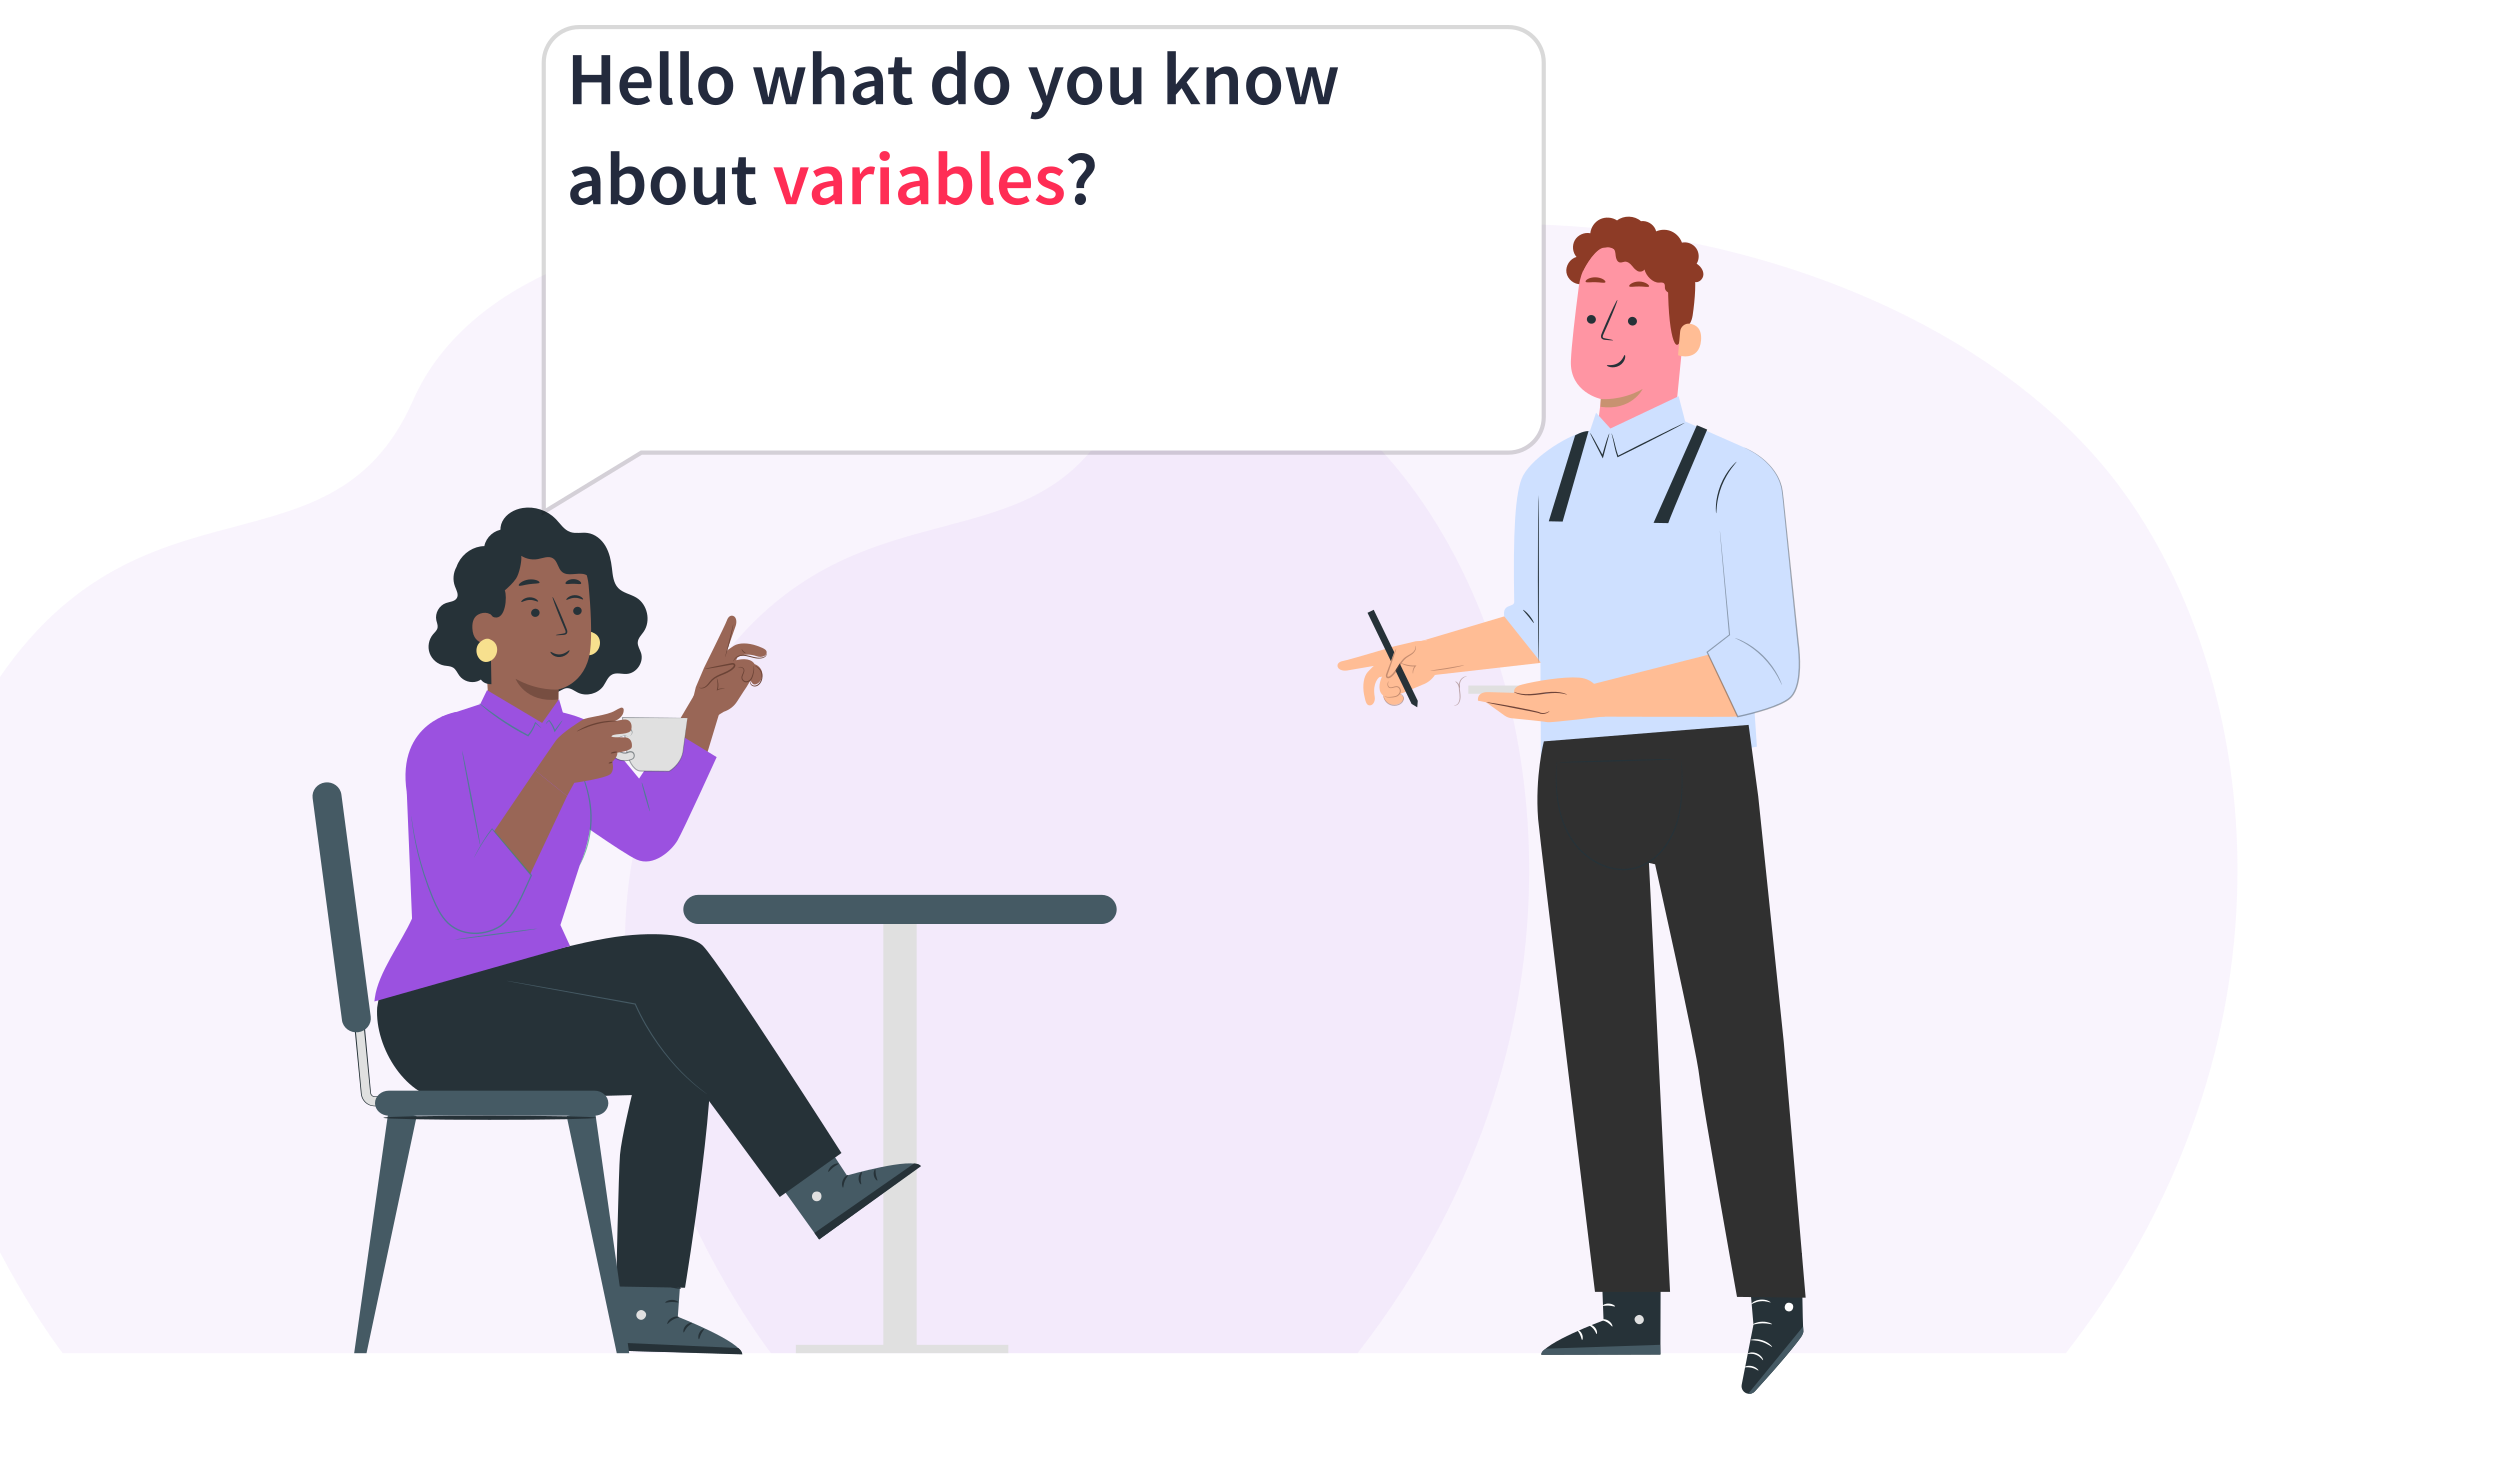 <svg width="600" height="350" viewBox="0 0 600 350" fill="none" xmlns="http://www.w3.org/2000/svg">
<rect x="0" y="0" width="600" height="350" fill="#808080" stroke="none"/>
<g clip-path="url(#clip0_2_4)">
<rect width="600" height="350" fill="white"/>
<path opacity="0.06" d="M333.078 109.826C272.47 41.087 126.26 34.444 99.139 96.069C78.558 142.834 28.771 107.51 -6.93 173.876C-46.027 246.557 15.049 324.762 15.049 324.762H325.804C387.311 245.695 371.549 153.457 333.078 109.826Z" fill="#9B51E0"/>
<path opacity="0.06" d="M503.078 109.826C442.47 41.087 296.26 34.444 269.139 96.069C248.558 142.834 198.771 107.51 163.07 173.876C123.973 246.557 185.049 324.762 185.049 324.762H495.804C557.311 245.695 541.549 153.457 503.078 109.826Z" fill="#9B51E0"/>
<path d="M264.384 221.762H167.616C165.619 221.762 164 220.195 164 218.262C164 216.329 165.619 214.762 167.616 214.762H264.384C266.381 214.762 268 216.329 268 218.262C268 220.195 266.381 221.762 264.384 221.762Z" fill="#455A64"/>
<path d="M242 322.762H191V324.762H242V322.762Z" fill="#E0E0E0"/>
<path d="M220 221.762H212V323.762H220V221.762Z" fill="#E0E0E0"/>
<path d="M121.762 130.479C120.065 129.401 119.655 126.9 120.577 125.117C121.493 123.328 123.447 122.244 125.426 121.923C128.296 121.462 131.365 122.475 133.389 124.566C134.484 125.694 135.368 127.163 136.854 127.682C138.161 128.138 139.602 127.727 140.967 127.907C142.805 128.144 144.375 129.452 145.316 131.049C146.258 132.646 146.642 134.506 146.86 136.347C147.059 138.033 147.193 139.887 148.359 141.118C149.499 142.317 151.306 142.574 152.721 143.427C155.392 145.037 156.257 149.019 154.496 151.591C153.932 152.412 153.125 153.162 153.061 154.156C153.003 155.061 153.586 155.869 153.862 156.734C154.566 158.966 152.747 161.615 150.415 161.743C149.237 161.814 147.975 161.352 146.924 161.878C145.874 162.404 145.483 163.667 144.817 164.629C143.497 166.521 140.736 167.233 138.673 166.22C137.809 165.796 136.989 165.091 136.028 165.155C135.067 165.219 134.311 166.04 133.37 166.226C132.133 166.463 130.961 165.553 130.224 164.526C129.488 163.5 128.975 162.295 128.034 161.454C126.804 160.358 125.068 160.088 123.511 159.55C120.071 158.363 117.195 155.625 115.831 152.245C114.466 148.865 114.646 144.896 116.305 141.65" fill="#263238"/>
<path d="M139.698 152.668C140.051 152.29 140.557 151.931 141.076 151.764H140.973C141.069 151.732 141.172 151.719 141.268 151.706C141.646 151.617 142.024 151.636 142.344 151.841H142.331C142.92 152.059 143.439 152.489 143.721 153.053C144.214 154.034 144.029 155.285 143.369 156.164C142.792 156.92 141.793 157.421 140.871 157.196C140.019 156.991 139.385 156.215 139.148 155.375C138.885 154.451 139.051 153.38 139.705 152.675L139.698 152.668Z" fill="#F7E08E"/>
<path d="M117.221 168.759L115.523 137.61C115.453 136.154 116.51 134.884 117.951 134.692L132.735 130.498C137.488 129.857 140.826 135.648 141.268 140.432C141.755 145.749 142.139 152.252 141.62 156.241C140.582 164.263 134.016 165.476 134.016 165.476C134.016 165.45 133.965 167.496 134.016 170.395L130.999 180.265L117.221 168.753V168.759Z" fill="#996656"/>
<path d="M139.602 146.525C139.634 147.063 139.205 147.538 138.648 147.589C138.084 147.634 137.604 147.237 137.565 146.698C137.533 146.159 137.962 145.685 138.52 145.633C139.083 145.588 139.57 145.986 139.602 146.525Z" fill="#263238"/>
<path d="M139.955 143.857C139.833 143.991 139.039 143.44 137.937 143.478C136.835 143.498 136.047 144.088 135.919 143.953C135.861 143.895 135.983 143.652 136.323 143.382C136.662 143.119 137.245 142.85 137.93 142.837C138.616 142.824 139.199 143.055 139.538 143.305C139.884 143.555 140.006 143.793 139.942 143.857H139.955Z" fill="#263238"/>
<path d="M129.5 146.993C129.532 147.532 129.103 148.006 128.546 148.057C127.982 148.102 127.502 147.705 127.463 147.166C127.431 146.627 127.861 146.153 128.418 146.101C128.982 146.056 129.468 146.454 129.5 146.993Z" fill="#263238"/>
<path d="M129.142 144.37C129.02 144.504 128.226 143.953 127.124 143.991C126.022 144.011 125.234 144.601 125.106 144.466C125.048 144.408 125.17 144.165 125.516 143.895C125.856 143.632 126.438 143.363 127.124 143.35C127.809 143.337 128.392 143.568 128.732 143.818C129.078 144.068 129.199 144.306 129.142 144.37Z" fill="#263238"/>
<path d="M133.37 152.431C133.363 152.367 134.042 152.232 135.15 152.059C135.432 152.021 135.695 151.957 135.74 151.764C135.797 151.559 135.676 151.258 135.528 150.937C135.246 150.264 134.945 149.558 134.638 148.821C133.395 145.8 132.492 143.318 132.614 143.267C132.735 143.215 133.844 145.627 135.08 148.641C135.381 149.385 135.663 150.097 135.938 150.777C136.054 151.091 136.246 151.45 136.118 151.88C136.047 152.091 135.849 152.252 135.669 152.303C135.49 152.361 135.33 152.373 135.195 152.38C134.081 152.47 133.389 152.495 133.382 152.431H133.37Z" fill="#263238"/>
<path d="M134.017 165.476C134.017 165.476 129.142 165.95 123.729 162.904C123.729 162.904 126.041 168.843 134.004 167.868L134.017 165.476Z" fill="#774E41"/>
<path d="M132.115 156.438C132.238 156.307 133.075 157.158 134.399 157.053C135.723 156.947 136.542 155.964 136.669 156.074C136.735 156.117 136.632 156.44 136.254 156.824C135.89 157.204 135.22 157.621 134.41 157.688C133.6 157.755 132.919 157.442 132.551 157.118C132.169 156.79 132.054 156.486 132.119 156.434L132.115 156.438Z" fill="#263238"/>
<path d="M129.494 139.823C129.392 140.124 128.29 140.015 127.002 140.208C125.708 140.374 124.683 140.785 124.504 140.515C124.427 140.387 124.6 140.105 125.01 139.797C125.42 139.496 126.08 139.201 126.848 139.092C127.624 138.983 128.335 139.092 128.809 139.265C129.289 139.444 129.532 139.669 129.494 139.816V139.823Z" fill="#263238"/>
<path d="M139.461 140.073C139.276 140.329 138.507 140.092 137.597 140.105C136.688 140.086 135.919 140.323 135.733 140.066C135.65 139.945 135.765 139.688 136.098 139.438C136.425 139.194 136.976 138.983 137.604 138.983C138.231 138.983 138.782 139.194 139.103 139.444C139.429 139.694 139.545 139.945 139.461 140.073Z" fill="#263238"/>
<path d="M146.649 138.752C146.277 137.552 145.592 136.411 144.548 135.731C143.971 135.359 143.305 135.128 142.773 134.699C141.62 133.769 141.351 132.146 140.64 130.844C139.724 129.17 137.95 127.99 136.047 127.798C134.465 127.638 132.838 128.112 131.294 127.721C130.154 127.432 129.161 126.695 128.008 126.477C125.759 126.047 123.671 127.663 122.044 129.273C122.044 130.883 123.319 131.96 124.555 132.993C125.792 134.025 127.489 134.474 129.071 134.185C130.301 133.961 131.646 133.339 132.71 133.993C133.824 134.679 133.876 136.366 134.862 137.232C136.278 138.463 138.533 137.309 140.333 137.841C141.723 138.251 142.587 139.585 143.51 140.701C144.432 141.817 145.816 142.882 147.206 142.471C147.116 141.221 147.027 139.957 146.655 138.765L146.649 138.752Z" fill="#263238"/>
<path d="M129.776 131.947C128.77 131.659 126.708 131.004 126.169 130.132C124.997 128.234 122.928 126.932 120.814 127.047C118.7 127.163 116.67 128.837 116.241 131.069C113.685 131.088 111.186 132.698 109.956 135.115C109.803 135.417 109.668 135.731 109.559 136.052C108.765 137.456 108.611 139.213 109.188 140.727C109.534 141.638 110.129 142.651 109.662 143.504C109.188 144.376 107.984 144.402 107.042 144.729C105.408 145.293 104.351 147.166 104.717 148.859C104.845 149.462 105.139 150.071 105.011 150.674C104.883 151.302 104.339 151.751 103.922 152.245C102.891 153.47 102.571 155.259 103.115 156.766C103.66 158.274 105.043 159.447 106.619 159.736C107.337 159.864 108.112 159.838 108.733 160.217C109.444 160.653 109.758 161.512 110.258 162.179C111.218 163.462 113.031 164.026 114.549 163.526C114.857 163.423 115.145 163.269 115.414 163.09C115.895 163.757 116.651 164.206 117.938 164.206L117.643 147.365C117.804 147.717 118.111 148.038 118.662 148.166C121.359 148.776 121.756 143.209 121.154 141.695C122.127 140.83 123.12 139.944 123.863 138.841C124.606 137.738 125.266 134.731 125.106 133.377C126.08 133.435 130.224 132.063 129.782 131.934L129.776 131.947Z" fill="#263238"/>
<path d="M118.38 148.737C118.297 147.025 116.202 146.659 114.722 147.519C113.909 147.987 113.287 148.936 113.364 150.751C113.563 155.599 118.38 154.4 118.386 154.259C118.386 154.175 118.489 150.744 118.386 148.737H118.38Z" fill="#996656"/>
<path d="M115.017 154.297C115.369 153.919 115.875 153.56 116.394 153.393H116.292C116.388 153.361 116.49 153.348 116.586 153.335C116.964 153.246 117.342 153.265 117.663 153.47H117.65C118.239 153.688 118.758 154.118 119.04 154.682C119.533 155.663 119.354 156.914 118.688 157.793C118.111 158.549 117.112 159.05 116.189 158.825C115.337 158.62 114.703 157.844 114.466 157.004C114.204 156.08 114.37 155.009 115.023 154.304L115.017 154.297Z" fill="#F7E08E"/>
<path d="M163.784 300.551L162.676 316.02C162.676 316.02 177.941 322.016 178.018 324.896L148.052 324.152L148.788 299.98L163.784 300.557V300.551Z" fill="#455A64"/>
<path d="M153.637 314.448C153.048 314.59 152.619 315.231 152.734 315.827C152.849 316.424 153.503 316.866 154.092 316.738C154.688 316.61 155.226 315.853 155.04 315.269C154.861 314.692 154.066 314.211 153.522 314.481" fill="#E0E0E0"/>
<path d="M148.051 324.145L148.109 322.221L177.178 323.53C177.178 323.53 178.114 324.152 178.158 325.056L148.045 324.145H148.051Z" fill="#263238"/>
<path d="M162.945 316.122C162.932 316.27 162.195 316.308 161.452 316.757C160.696 317.187 160.299 317.815 160.165 317.751C160.03 317.719 160.28 316.841 161.19 316.315C162.093 315.776 162.983 315.988 162.945 316.122Z" fill="#263238"/>
<path d="M166.071 317.552C166.096 317.7 165.449 317.924 164.924 318.534C164.38 319.124 164.232 319.797 164.085 319.784C163.944 319.803 163.874 318.931 164.54 318.187C165.2 317.437 166.071 317.405 166.071 317.546V317.552Z" fill="#263238"/>
<path d="M167.736 321.42C167.602 321.445 167.422 320.701 167.832 319.906C168.236 319.104 168.941 318.809 168.998 318.938C169.075 319.06 168.614 319.483 168.287 320.137C167.948 320.785 167.884 321.407 167.736 321.42Z" fill="#263238"/>
<path d="M162.81 312.55C162.746 312.685 162.074 312.454 161.235 312.48C160.395 312.492 159.736 312.749 159.665 312.614C159.582 312.505 160.235 311.979 161.222 311.96C162.208 311.934 162.881 312.428 162.804 312.544L162.81 312.55Z" fill="#263238"/>
<path d="M163.464 309.228C163.464 309.292 162.874 309.363 161.952 309.164C161.491 309.068 160.946 308.895 160.383 308.619C160.101 308.478 159.812 308.317 159.531 308.125C159.396 308.029 159.23 307.933 159.089 307.753C158.928 307.593 158.852 307.195 159.05 306.964C159.217 306.74 159.492 306.644 159.71 306.65C159.934 306.65 160.114 306.701 160.274 306.746C160.607 306.842 160.921 306.964 161.202 307.105C161.773 307.388 162.227 307.74 162.567 308.074C163.246 308.747 163.464 309.312 163.412 309.337C163.342 309.382 163.022 308.907 162.323 308.343C161.978 308.061 161.529 307.772 160.998 307.535C160.728 307.42 160.44 307.317 160.139 307.234C159.819 307.137 159.55 307.125 159.46 307.266C159.428 307.317 159.422 307.343 159.486 307.439C159.55 307.529 159.678 307.618 159.812 307.708C160.075 307.894 160.338 308.055 160.594 308.196C161.113 308.478 161.612 308.67 162.042 308.811C162.9 309.087 163.47 309.145 163.464 309.228Z" fill="#263238"/>
<path d="M194.756 269.158L203.269 282.113C203.269 282.113 219.034 277.585 220.834 279.83L196.588 297.473L182.502 277.829L194.762 269.158H194.756Z" fill="#455A64"/>
<path d="M195.134 286.371C194.749 286.84 194.801 287.616 195.255 288.02C195.71 288.424 196.492 288.379 196.889 287.917C197.28 287.455 197.248 286.525 196.754 286.173C196.261 285.82 195.339 285.922 195.07 286.468" fill="#E0E0E0"/>
<path d="M196.588 297.466L195.467 295.901L219.348 279.253C219.348 279.253 220.469 279.176 221.058 279.868L196.594 297.466H196.588Z" fill="#263238"/>
<path d="M203.551 282.036C203.634 282.158 203.071 282.645 202.75 283.453C202.411 284.255 202.475 284.993 202.334 285.025C202.206 285.082 201.873 284.229 202.276 283.261C202.667 282.286 203.5 281.908 203.551 282.042V282.036Z" fill="#263238"/>
<path d="M206.895 281.266C207.004 281.363 206.632 281.94 206.581 282.741C206.51 283.543 206.799 284.165 206.677 284.249C206.574 284.351 205.992 283.703 206.068 282.703C206.139 281.709 206.811 281.151 206.895 281.266Z" fill="#263238"/>
<path d="M210.565 283.325C210.476 283.428 209.88 282.947 209.72 282.062C209.553 281.183 209.937 280.516 210.059 280.58C210.2 280.631 210.085 281.247 210.226 281.965C210.347 282.69 210.674 283.222 210.565 283.319V283.325Z" fill="#263238"/>
<path d="M201.264 279.278C201.29 279.426 200.624 279.65 199.97 280.183C199.31 280.702 198.945 281.305 198.804 281.247C198.67 281.209 198.875 280.394 199.643 279.778C200.412 279.156 201.251 279.144 201.258 279.278H201.264Z" fill="#263238"/>
<path d="M199.772 276.245C199.81 276.296 199.387 276.707 198.529 277.117C198.106 277.322 197.568 277.515 196.953 277.636C196.646 277.701 196.319 277.746 195.973 277.765C195.806 277.771 195.621 277.797 195.396 277.739C195.172 277.707 194.871 277.444 194.884 277.136C194.878 276.854 195.038 276.617 195.217 276.482C195.396 276.347 195.569 276.277 195.723 276.219C196.043 276.091 196.37 276.001 196.678 275.937C197.299 275.815 197.875 275.815 198.349 275.873C199.298 275.995 199.816 276.309 199.791 276.36C199.765 276.437 199.221 276.258 198.324 276.238C197.882 276.226 197.35 276.264 196.78 276.399C196.498 276.469 196.204 276.559 195.915 276.687C195.608 276.803 195.384 276.963 195.396 277.123C195.403 277.188 195.416 277.207 195.525 277.245C195.633 277.277 195.787 277.271 195.947 277.265C196.268 277.252 196.575 277.22 196.863 277.175C197.446 277.085 197.959 276.937 198.382 276.784C199.227 276.476 199.714 276.181 199.759 276.245H199.772Z" fill="#263238"/>
<path d="M118.636 228.037C119.226 228.024 116.554 235.867 137.168 238.253C157.782 240.645 165.584 243.518 169.588 248.354C173.591 253.189 164.405 309.061 164.405 309.061L147.879 308.754C147.879 308.754 148.474 281.055 148.801 277.124C149.128 273.192 151.645 262.822 151.645 262.822L108.137 264.015C107.881 264.021 107.631 264.021 107.375 264.015C97.657 263.874 89.887 251.515 90.522 241.806L91.393 236.528L118.643 228.024L118.636 228.037Z" fill="#263238"/>
<path d="M118.995 231.788C118.995 231.788 139.071 225.754 149.832 224.586C160.588 223.419 166.872 225.08 168.736 227.036C173.079 231.577 201.949 276.719 201.949 276.719L187.139 287.282C187.139 287.282 161.875 252.824 154.861 243.73L152.446 240.959L118.784 236.906L118.989 231.788H118.995Z" fill="#263238"/>
<path d="M121.589 235.393C121.589 235.393 121.641 235.412 121.737 235.431C121.852 235.457 121.993 235.489 122.179 235.527C122.589 235.604 123.152 235.72 123.876 235.861C125.375 236.143 127.502 236.541 130.128 237.034C135.426 238.003 142.716 239.33 150.768 240.799C151.338 240.902 151.901 241.004 152.427 241.1L152.324 241.017C155.521 248.206 159.941 253.799 163.483 257.384C165.277 259.166 166.833 260.488 167.948 261.341C168.499 261.751 168.934 262.065 169.248 262.296C169.389 262.399 169.498 262.476 169.588 262.54C169.665 262.591 169.709 262.617 169.709 262.617C169.709 262.617 169.677 262.578 169.6 262.521C169.517 262.45 169.408 262.367 169.274 262.258C168.966 262.02 168.544 261.687 168.005 261.264C166.91 260.385 165.379 259.051 163.611 257.255C161.856 255.447 159.902 253.151 157.974 250.412C156.065 247.668 154.131 244.48 152.574 240.914L152.542 240.844L152.471 240.831C151.946 240.735 151.383 240.632 150.812 240.53C142.754 239.093 135.464 237.791 130.16 236.842C127.527 236.387 125.394 236.015 123.895 235.758C123.172 235.636 122.601 235.547 122.192 235.476C122.006 235.45 121.865 235.425 121.75 235.412C121.647 235.399 121.596 235.393 121.596 235.399L121.589 235.393Z" fill="#455A64"/>
<path d="M157 183.071L166.63 166.762L173 169.952L167.307 188.762L157 183.071Z" fill="#996656"/>
<path d="M176.93 168.315C177.933 166.704 179.123 164.95 179.123 164.95L180.094 163.339C180.177 163.432 180.248 163.539 180.319 163.645C180.447 163.845 180.576 164.063 180.788 164.182C181.193 164.406 181.707 164.182 182.055 163.882C182.775 163.245 183.109 162.227 182.897 161.309C182.691 160.429 181.984 159.686 181.103 159.393C180.987 159.187 180.82 158.987 180.595 158.806C179.187 157.7 176.679 158.462 176.679 158.462L176.937 157.85C176.937 157.85 178.428 156.408 181.74 157.526C182.235 157.694 182.781 157.7 183.27 157.501C183.566 157.382 183.836 157.188 183.938 156.87C184.196 156.083 183.688 155.702 181.637 154.978C179.579 154.254 177.348 154.216 176.12 154.997C174.892 155.784 174.461 156.164 174.461 156.164C174.461 156.164 176.467 150.526 176.577 150.164C176.898 149.115 176.692 148.104 175.992 147.829C175.541 147.654 174.841 147.754 174.429 148.959C174.069 150.002 168.97 160.267 168.97 160.267L166.99 164.931L166 169.039L172.166 171.762L173.715 170.819C175.059 170.376 176.197 169.489 176.93 168.315Z" fill="#996656"/>
<path d="M167.724 164.988C168.274 165.354 169.05 165.11 169.562 164.68C170.074 164.251 170.42 163.661 170.901 163.192C172.329 161.794 174.687 161.679 176.045 160.223C176.237 160.018 176.403 159.71 176.25 159.486C176.102 159.274 175.788 159.3 175.539 159.351C173.373 159.761 171.215 160.172 169.05 160.589" fill="#996656"/>
<path d="M169.043 160.576C169.043 160.576 169.287 160.48 169.729 160.371C170.177 160.262 170.824 160.12 171.631 159.947C172.47 159.774 173.418 159.582 174.462 159.37C174.731 159.319 175.001 159.261 175.282 159.21C175.545 159.178 175.878 159.017 176.269 159.248C176.461 159.37 176.531 159.646 176.474 159.838C176.429 160.031 176.326 160.178 176.211 160.313C175.987 160.55 175.744 160.768 175.475 160.948C174.386 161.685 173.2 161.98 172.252 162.468C171.772 162.705 171.349 162.974 171.01 163.295C170.67 163.616 170.408 163.981 170.126 164.289C169.588 164.943 168.883 165.264 168.396 165.238C167.903 165.225 167.698 164.988 167.717 164.988C167.73 164.956 167.948 165.129 168.39 165.091C168.832 165.065 169.427 164.764 169.921 164.116C170.177 163.808 170.433 163.43 170.792 163.071C171.151 162.711 171.599 162.41 172.092 162.16C173.072 161.64 174.251 161.326 175.257 160.64C175.507 160.473 175.731 160.268 175.923 160.069C176.109 159.864 176.173 159.62 176.045 159.55C175.917 159.453 175.615 159.511 175.34 159.563C175.058 159.614 174.789 159.665 174.52 159.71C173.476 159.896 172.521 160.063 171.676 160.21C170.862 160.345 170.209 160.454 169.754 160.518C169.299 160.582 169.043 160.608 169.037 160.582L169.043 160.576Z" fill="#6B4336"/>
<path d="M176.012 158.756C176.061 158.781 176.158 158.252 176.829 157.781C177.154 157.554 177.631 157.391 178.184 157.384C178.737 157.372 179.339 157.498 179.962 157.668C180.584 157.837 181.2 158.007 181.781 158.051C182.362 158.095 182.908 158.032 183.316 157.844C183.738 157.661 183.938 157.328 183.98 157.108C184.021 156.881 183.987 156.762 183.98 156.762C183.952 156.762 183.952 156.888 183.883 157.089C183.814 157.29 183.62 157.554 183.24 157.699C182.866 157.844 182.355 157.888 181.808 157.837C181.255 157.787 180.667 157.611 180.038 157.441C179.408 157.265 178.772 157.139 178.177 157.171C177.582 157.19 177.057 157.384 176.711 157.655C176.365 157.919 176.178 158.215 176.089 158.422C175.999 158.63 175.992 158.756 176.006 158.762L176.012 158.756Z" fill="#6B4336"/>
<path d="M175.995 149.762C175.971 149.755 175.859 150.205 175.688 150.928C175.493 151.736 175.26 152.7 175.001 153.762C174.734 154.824 174.485 155.781 174.281 156.582C174.096 157.306 173.979 157.749 174.003 157.762C174.028 157.775 174.183 157.351 174.403 156.641C174.622 155.931 174.899 154.941 175.177 153.833C175.449 152.726 175.673 151.71 175.815 150.974C175.956 150.231 176.019 149.768 175.995 149.762Z" fill="#6B4336"/>
<path d="M177.006 160.209C177.006 160.209 177.149 160.209 177.394 160.188C177.627 160.174 178.021 160.154 178.311 160.456C178.453 160.6 178.505 160.827 178.453 161.081C178.408 161.328 178.273 161.582 178.143 161.864C178.014 162.138 177.878 162.502 177.975 162.887C178.072 163.258 178.363 163.56 178.712 163.691C179.073 163.828 179.461 163.752 179.758 163.587C180.062 163.416 180.307 163.175 180.462 162.873C180.74 162.296 180.863 161.74 180.94 161.273C181.011 160.806 181.018 160.408 180.966 160.147C180.914 159.879 180.83 159.755 180.824 159.762C180.805 159.769 180.856 159.906 180.869 160.16C180.889 160.415 180.863 160.792 180.766 161.239C180.669 161.685 180.52 162.228 180.256 162.756C179.997 163.237 179.358 163.656 178.783 163.443C178.499 163.34 178.273 163.093 178.195 162.818C178.117 162.537 178.214 162.241 178.337 161.967C178.453 161.692 178.595 161.417 178.641 161.122C178.699 160.833 178.615 160.504 178.421 160.332C178.04 159.982 177.607 160.057 177.375 160.099C177.129 160.154 177 160.202 177 160.222L177.006 160.209Z" fill="#6B4336"/>
<path d="M180.075 163.402C180.075 163.402 179.994 163.511 180 163.744C180.007 163.97 180.112 164.325 180.458 164.564C180.792 164.796 181.336 164.848 181.812 164.59C182.289 164.338 182.666 163.828 182.858 163.24C183.049 162.646 183.037 162.026 182.882 161.516C182.728 160.999 182.437 160.606 182.153 160.334C181.868 160.063 181.584 159.921 181.38 159.844C181.175 159.766 181.058 159.753 181.058 159.766C181.039 159.811 181.516 159.921 182.035 160.457C182.289 160.722 182.542 161.103 182.672 161.574C182.802 162.046 182.808 162.614 182.635 163.156C182.462 163.692 182.122 164.157 181.714 164.383C181.305 164.615 180.841 164.596 180.545 164.409C180.248 164.228 180.124 163.925 180.093 163.724C180.062 163.518 180.093 163.402 180.081 163.395L180.075 163.402Z" fill="#6B4336"/>
<path d="M174 165.368C174 165.368 173.824 165.268 173.473 165.233C173.127 165.198 172.6 165.233 172.097 165.492L172.261 165.587C172.315 165.393 172.358 165.178 172.388 164.953C172.545 163.706 172.079 162.737 172.024 162.762C171.958 162.772 172.309 163.736 172.158 164.938C172.133 165.153 172.091 165.363 172.048 165.552L172 165.762L172.218 165.647C172.661 165.407 173.139 165.348 173.467 165.348C173.8 165.348 173.994 165.393 174 165.368Z" fill="#6B4336"/>
<path d="M178.014 155.762C177.968 155.767 178.027 156.158 178.336 156.462C178.645 156.771 178.995 156.791 179 156.741C179.009 156.685 178.718 156.588 178.454 156.32C178.182 156.056 178.064 155.747 178.014 155.762Z" fill="#6B4336"/>
<path d="M134 170.762C134 170.762 139.387 171.795 142.017 173.647C143.274 174.53 153.382 186.862 153.382 186.862L161.155 175.112L172 181.707C172 181.707 163.964 199.396 162.591 201.725C161.219 204.061 156.915 208.149 152.779 206.291C149.476 204.806 135.565 194.908 135.565 194.908L134 170.768V170.762Z" fill="#9B51E0"/>
<path d="M115.254 168.99L105.831 172.094C103.32 184.658 97.632 190.243 97.632 190.243L98.887 220.456C96.44 225.972 90.714 233.507 89.964 239.497L89.855 240.35L136.809 227.036L134.497 222.002L139.199 207.482C140.992 203.564 142.658 196.548 141.473 191.128L135.554 172.671L134.157 167.778L130.115 173.505L116.888 165.636L115.254 168.996V168.99Z" fill="#9B51E0"/>
<g style="mix-blend-mode:multiply" opacity="0.6">
<path d="M129.033 222.88C129.02 222.81 124.549 223.336 119.046 224.067C113.537 224.798 109.079 225.446 109.092 225.516C109.105 225.587 113.576 225.061 119.085 224.33C124.594 223.599 129.046 222.951 129.039 222.88H129.033Z" fill="#209766"/>
</g>
<g style="mix-blend-mode:multiply" opacity="0.6">
<path d="M139.015 183.762C139.015 183.762 139.176 184.074 139.402 184.655C139.634 185.236 139.955 186.085 140.318 187.147C140.681 188.208 141.085 189.489 141.412 190.95C141.739 192.411 141.959 194.054 141.995 195.784C142.066 199.256 141.347 202.36 140.586 204.47C140.217 205.532 139.824 206.356 139.551 206.918C139.259 207.474 139.093 207.774 139.069 207.761C139.045 207.749 139.182 207.43 139.438 206.862C139.676 206.288 140.032 205.457 140.371 204.389C141.073 202.278 141.751 199.212 141.68 195.79C141.632 192.361 140.782 189.351 140.104 187.222C139.771 186.197 139.491 185.348 139.277 184.699C139.081 184.105 138.98 183.768 139.003 183.762H139.015Z" fill="#209766"/>
</g>
<g style="mix-blend-mode:multiply" opacity="0.6">
<path d="M155.989 194.762C155.904 194.787 155.395 193.237 154.848 191.306C154.302 189.374 153.932 187.787 154.011 187.762C154.096 187.737 154.605 189.286 155.152 191.218C155.698 193.15 156.068 194.736 155.989 194.762Z" fill="#209766"/>
</g>
<g style="mix-blend-mode:multiply" opacity="0.6">
<path d="M130 174.816C130 174.816 129.399 174.381 128.426 173.554L128.595 173.504C128.318 174.402 127.791 175.571 126.865 176.669L126.784 176.762L126.676 176.705C125.534 176.127 124.243 175.422 122.912 174.616C120.595 173.212 118.588 171.772 117.19 170.667C116.487 170.111 115.933 169.648 115.561 169.313C115.19 168.978 114.987 168.785 115.001 168.764C115.014 168.742 115.244 168.899 115.642 169.199C116.102 169.541 116.669 169.961 117.332 170.453C118.764 171.501 120.777 172.905 123.081 174.295C124.406 175.094 125.683 175.807 126.811 176.405L126.622 176.441C127.534 175.4 128.074 174.288 128.385 173.426L128.439 173.269L128.554 173.376C129.487 174.253 130.02 174.773 129.993 174.809L130 174.816Z" fill="#209766"/>
</g>
<g style="mix-blend-mode:multiply" opacity="0.6">
<path d="M134.996 172.852C135.06 172.897 134.305 174.056 133.27 175.52L133.102 175.762L133.009 175.48C132.963 175.345 132.916 175.199 132.858 175.058C132.527 174.197 132.073 173.477 131.69 172.976L131.841 172.998C131.237 173.381 131.051 173.831 131.004 173.803C130.975 173.803 131.08 173.297 131.713 172.824L131.795 172.762L131.864 172.846C132.294 173.33 132.794 174.068 133.137 174.963C133.195 175.109 133.247 175.261 133.294 175.402L133.032 175.357C134.084 173.904 134.938 172.813 134.996 172.858V172.852Z" fill="#209766"/>
</g>
<path d="M164.975 172.331L149.384 172.209L150.486 180.803C150.486 180.803 151.472 185.042 153.842 185.055L160.6 185.106C160.6 185.106 163.342 183.586 163.919 180.508L164.982 172.331H164.975Z" fill="#E0E0E0"/>
<path opacity="0.4" d="M164.975 172.331C164.975 172.331 164.956 172.427 164.924 172.601C164.899 172.793 164.86 173.049 164.809 173.364C164.713 174.044 164.572 175.012 164.399 176.218C164.226 177.443 164.021 178.911 163.784 180.591C163.451 182.233 162.279 183.933 160.53 185.004L160.588 184.991C158.896 184.972 157.09 184.959 155.187 184.94C154.713 184.933 154.227 184.94 153.753 184.914C153.291 184.908 152.862 184.683 152.503 184.369C151.786 183.74 151.312 182.817 150.96 181.874C150.825 181.509 150.703 181.137 150.614 180.765V180.777C150.223 177.744 149.852 174.845 149.506 172.184L149.384 172.325C153.932 172.338 157.807 172.344 160.575 172.35C161.939 172.35 163.028 172.35 163.803 172.344C164.168 172.344 164.457 172.344 164.668 172.338C164.867 172.338 164.969 172.331 164.975 172.325C164.975 172.325 164.886 172.312 164.694 172.312C164.482 172.312 164.207 172.299 163.854 172.293C163.092 172.28 162.01 172.261 160.658 172.235C157.872 172.197 153.964 172.145 149.384 172.081H149.243L149.262 172.222C149.602 174.884 149.967 177.782 150.351 180.816V180.829C150.447 181.22 150.569 181.592 150.71 181.97C151.081 182.932 151.549 183.881 152.337 184.574C152.721 184.908 153.215 185.17 153.746 185.177C154.246 185.203 154.72 185.19 155.194 185.196C157.096 185.209 158.909 185.215 160.594 185.228H160.626L160.652 185.215C162.471 184.087 163.649 182.349 163.989 180.63C164.226 178.918 164.393 177.41 164.54 176.179C164.681 174.967 164.796 174.005 164.873 173.325C164.905 173.017 164.937 172.767 164.956 172.581C164.975 172.415 164.982 172.331 164.975 172.331Z" fill="#263238"/>
<path d="M150.518 176.647C150.441 176.628 150.364 176.609 150.287 176.59C150.268 176.59 150.14 176.557 150.255 176.583C150.383 176.602 150.217 176.583 150.185 176.583C150.012 176.57 149.845 176.583 149.679 176.583C149.845 176.583 149.704 176.583 149.621 176.596C149.531 176.615 149.442 176.634 149.352 176.66C149.275 176.679 149.205 176.711 149.128 176.731C149.025 176.763 149.16 176.718 149.173 176.711C149.128 176.731 149.076 176.756 149.032 176.775C148.878 176.852 148.737 176.942 148.596 177.038C148.506 177.096 148.622 177.019 148.634 177.013C148.609 177.038 148.577 177.064 148.545 177.09C148.474 177.147 148.41 177.212 148.346 177.282C148.301 177.333 148.199 177.462 148.295 177.333C148.244 177.41 148.186 177.481 148.141 177.564C148.103 177.635 148.064 177.705 148.026 177.776C147.975 177.866 148.032 177.75 148.039 177.731C148.019 177.782 148 177.827 147.981 177.879C147.949 177.968 147.923 178.058 147.904 178.148C147.898 178.186 147.853 178.404 147.872 178.295C147.891 178.186 147.866 178.411 147.859 178.449C147.859 178.546 147.859 178.635 147.859 178.732C147.859 178.783 147.859 178.841 147.866 178.892C147.866 178.911 147.885 179.039 147.866 178.924C147.847 178.815 147.891 179.039 147.898 179.071C147.917 179.148 147.936 179.225 147.962 179.302C147.981 179.366 148.064 179.578 147.994 179.411C148.064 179.572 148.148 179.719 148.244 179.867C148.263 179.899 148.289 179.931 148.314 179.963C148.301 179.95 148.218 179.86 148.295 179.931C148.372 180.001 148.436 180.085 148.513 180.162C148.538 180.187 148.705 180.322 148.628 180.264C148.545 180.207 148.731 180.328 148.756 180.348C148.82 180.386 148.891 180.431 148.961 180.463C148.993 180.482 149.032 180.495 149.064 180.514C148.948 180.457 149.006 180.495 149.089 180.521C149.262 180.585 149.442 180.617 149.615 180.668C149.717 180.694 149.57 180.668 149.557 180.668C149.608 180.668 149.659 180.681 149.711 180.681C149.813 180.688 149.922 180.694 150.024 180.688C150.063 180.688 150.101 180.688 150.14 180.688C150.159 180.688 150.332 180.668 150.21 180.688C150.089 180.7 150.223 180.688 150.242 180.681C150.294 180.668 150.345 180.662 150.396 180.649C150.499 180.623 150.595 180.591 150.697 180.559C150.71 180.559 150.832 180.502 150.729 180.546C150.614 180.598 150.832 180.495 150.832 180.495C151.274 180.277 151.876 180.373 152.113 180.841C152.337 181.271 152.234 181.893 151.767 182.124C149.935 183.048 147.545 182.458 146.508 180.636C145.995 179.745 145.867 178.667 146.091 177.667C146.316 176.673 146.969 175.826 147.821 175.294C148.763 174.704 149.96 174.531 151.024 174.832C151.498 174.967 151.831 175.512 151.671 175.993C151.511 176.48 151.017 176.782 150.511 176.641L150.518 176.647Z" fill="#E0E0E0"/>
<path opacity="0.5" d="M150.518 176.647C150.518 176.647 150.62 176.711 150.838 176.705C151.049 176.705 151.402 176.596 151.632 176.23C151.895 175.89 151.831 175.204 151.286 174.871C151.011 174.71 150.703 174.678 150.377 174.627C150.05 174.589 149.698 174.589 149.333 174.646C148.609 174.749 147.827 175.063 147.18 175.647C146.533 176.218 146.014 177.064 145.899 178.045C145.771 179.007 145.957 180.091 146.565 180.976C147.168 181.868 148.186 182.49 149.307 182.644C149.8 182.714 150.294 182.701 150.768 182.612C151.005 182.567 151.235 182.496 151.459 182.413L151.786 182.265C151.895 182.214 152.017 182.131 152.1 182.034C152.452 181.624 152.427 181.015 152.113 180.617C151.773 180.213 151.184 180.168 150.768 180.386L150.947 180.495C150.947 180.495 150.928 180.386 150.838 180.373C150.761 180.373 150.761 180.393 150.768 180.386H150.755L150.729 180.405L150.678 180.431L150.652 180.444L150.633 180.457L150.614 180.47C150.601 180.399 150.518 180.662 150.665 180.688C150.716 180.694 150.71 180.688 150.716 180.688H150.723H150.742L150.793 180.656H150.806V180.649C150.806 180.649 150.806 180.656 150.844 180.617C150.908 180.341 150.652 180.418 150.729 180.412C150.697 180.418 150.703 180.418 150.697 180.418L150.671 180.431L150.627 180.444L150.531 180.476C150.402 180.514 150.268 180.553 150.14 180.572H150.127C150.127 180.572 150.153 180.553 150.056 180.611C150.056 180.623 150.012 180.63 150.018 180.726C150.05 180.829 150.114 180.822 150.127 180.822C150.165 180.822 150.153 180.822 150.153 180.822H150.178L150.229 180.809H150.236C150.236 180.809 150.261 180.803 150.274 180.797C150.274 180.797 150.274 180.797 150.3 180.784C150.3 180.784 150.37 180.752 150.332 180.63C150.274 180.546 150.242 180.572 150.236 180.566H150.217H150.197H150.172L150.121 180.572C150.063 180.572 149.992 180.579 149.928 180.572C149.8 180.572 149.666 180.572 149.538 180.553L149.512 180.79H149.557L149.589 180.803H149.602H149.615H149.627C149.627 180.803 149.666 180.803 149.704 180.771C149.749 180.732 149.749 180.656 149.736 180.636C149.711 180.591 149.717 180.604 149.711 180.598C149.64 180.546 149.666 180.572 149.653 180.566H149.647L149.544 180.534L149.339 180.476L149.14 180.425C149.102 180.418 149.076 180.405 149.051 180.393H149.032C149.032 180.393 149.012 180.367 149.051 180.399C149.102 180.348 149.083 180.63 148.98 180.598C148.948 180.598 148.942 180.598 148.942 180.598L148.987 180.623L149.096 180.418C149 180.373 148.916 180.322 148.833 180.277C148.788 180.251 148.75 180.226 148.705 180.2L148.673 180.181L148.654 180.168H148.641L148.634 180.155C148.615 180.142 148.583 180.136 148.564 180.142C148.558 180.142 148.538 180.142 148.5 180.175C148.442 180.226 148.481 180.328 148.5 180.328L148.519 180.341L148.558 180.367H148.564V180.373C148.564 180.373 148.596 180.393 148.634 180.386C148.679 180.386 148.718 180.341 148.724 180.316C148.763 180.251 148.679 180.162 148.698 180.187H148.692L148.673 180.168C148.59 180.104 148.532 180.046 148.461 179.969L148.359 179.867L148.333 179.841L148.321 179.828C148.321 179.828 148.321 179.828 148.295 179.809L148.282 179.803C148.282 179.79 148.167 179.783 148.141 179.873C148.141 179.982 148.148 179.931 148.141 179.944L148.154 179.969L148.199 180.027L148.372 179.899C148.25 179.726 148.167 179.54 148.064 179.366L147.872 179.456L147.891 179.488L147.904 179.508C147.904 179.508 147.904 179.508 147.917 179.533L147.93 179.546C147.93 179.546 147.93 179.572 148.013 179.578C148.128 179.552 148.109 179.463 148.109 179.463V179.45V179.437L148.084 179.36C148.064 179.309 148.051 179.277 148.039 179.232C148.013 179.142 147.987 179.059 147.968 178.962L147.955 178.892V178.873V178.866C147.955 178.866 147.955 178.841 147.917 178.802C147.891 178.783 147.84 178.776 147.821 178.789C147.795 178.802 147.789 178.815 147.782 178.821C147.757 178.847 147.763 178.892 147.763 178.898V178.943V178.962V178.969V178.975V178.988C147.693 179.065 148.058 179.033 147.962 178.975V178.962V178.911C147.962 178.885 147.962 178.873 147.955 178.853C147.949 178.764 147.943 178.674 147.949 178.59C147.949 178.501 147.949 178.424 147.962 178.334V178.257C147.962 178.257 147.968 178.212 147.923 178.18C147.872 178.148 147.834 178.18 147.827 178.18C147.814 178.193 147.802 178.199 147.795 178.212C147.776 178.251 147.782 178.244 147.782 178.244V178.257V178.276V178.295V178.308C147.782 178.308 147.782 178.302 147.782 178.34C147.782 178.353 147.789 178.366 147.795 178.379C147.795 178.379 147.802 178.398 147.847 178.417C147.904 178.437 147.962 178.385 147.962 178.366C147.987 178.283 147.981 178.27 147.994 178.218C148.032 178.065 148.071 177.904 148.128 177.763L147.962 177.699L147.949 177.731L147.936 177.75V177.763L147.923 177.776V177.789V177.802C147.923 177.802 147.911 177.872 147.994 177.898C148.058 177.898 148.058 177.879 148.064 177.879C148.077 177.866 148.071 177.866 148.077 177.866C148.103 177.827 148.109 177.814 148.122 177.782C148.148 177.731 148.173 177.686 148.199 177.641C148.25 177.552 148.308 177.475 148.359 177.391L148.224 177.295L148.199 177.327L148.186 177.346C148.186 177.346 148.16 177.385 148.186 177.423C148.276 177.526 148.333 177.41 148.321 177.442V177.43L148.378 177.366C148.41 177.327 148.449 177.295 148.481 177.263C148.551 177.192 148.615 177.128 148.686 177.071L148.583 176.961L148.545 176.987L148.519 177.006C148.519 177.006 148.526 177 148.5 177.026C148.66 177.25 148.564 177.077 148.596 177.128V177.122H148.609L148.698 177.058C148.756 177.019 148.814 176.987 148.865 176.955C148.974 176.885 149.076 176.82 149.185 176.776L149.134 176.66L149.083 176.679H149.07L149.057 176.692L149.044 176.705C149.044 176.705 149.012 176.782 149.051 176.801C149.076 176.814 149.076 176.808 149.083 176.814H149.096H149.102H149.134L149.243 176.769C149.313 176.743 149.384 176.718 149.454 176.705C149.518 176.686 149.589 176.666 149.647 176.66L149.736 176.647H149.749C149.704 176.634 149.832 176.699 149.749 176.551H149.723H149.679V176.647C149.845 176.647 149.992 176.634 150.127 176.634C150.159 176.634 150.191 176.634 150.217 176.634H150.261H150.281H150.294C150.294 176.634 150.326 176.654 150.319 176.59C150.294 176.564 150.306 176.583 150.306 176.577H150.3L150.223 176.564H150.217C150.217 176.564 150.204 176.538 150.185 176.596C150.204 176.628 150.204 176.609 150.21 176.615H150.229L150.261 176.622C150.428 176.654 150.518 176.666 150.518 176.66C150.518 176.654 150.441 176.622 150.268 176.577H150.236L150.217 176.564C150.217 176.564 150.217 176.557 150.223 176.583C150.223 176.634 150.191 176.609 150.204 176.615H150.21L150.287 176.634C150.287 176.634 150.287 176.641 150.287 176.622C150.287 176.609 150.294 176.609 150.287 176.609C150.287 176.583 150.294 176.596 150.294 176.577H150.287H150.268H150.223C150.223 176.577 150.159 176.564 150.127 176.564C149.992 176.564 149.839 176.564 149.672 176.557V176.654H149.717H149.743C149.659 176.506 149.787 176.57 149.743 176.557H149.73L149.634 176.564C149.563 176.577 149.499 176.59 149.429 176.609C149.358 176.622 149.288 176.641 149.211 176.666L149.096 176.699H149.07C149.108 176.872 149.115 176.808 149.121 176.814L149.185 176.795L149.134 176.679C149.025 176.724 148.916 176.782 148.801 176.852C148.743 176.885 148.686 176.923 148.622 176.955L148.526 177.013H148.513V177.026L148.545 177.077C148.545 177.077 148.513 177.026 148.57 177.103C148.57 177.115 148.57 177.109 148.577 177.128C148.609 177.167 148.583 177.141 148.59 177.147L148.609 177.135L148.66 177.096L148.558 176.987C148.487 177.045 148.417 177.109 148.346 177.18C148.308 177.218 148.269 177.25 148.231 177.295L148.18 177.353C148.18 177.353 148.212 177.391 148.224 177.391C148.231 177.391 148.237 177.404 148.237 177.41C148.237 177.423 148.237 177.398 148.256 177.41C148.269 177.41 148.269 177.43 148.276 177.442C148.295 177.455 148.314 177.462 148.308 177.462L148.321 177.449L148.346 177.417L148.212 177.321C148.154 177.404 148.09 177.487 148.039 177.577C148.013 177.622 147.987 177.673 147.962 177.718C147.962 177.744 147.911 177.763 147.943 177.795C147.962 177.808 147.981 177.821 147.994 177.834C148.007 177.834 148.032 177.847 148.051 177.853C148.103 177.879 148.064 177.853 148.077 177.866L148.09 177.84L148.116 177.795L147.949 177.731C147.885 177.885 147.84 178.045 147.795 178.212L147.782 178.276V178.308L147.77 178.321V178.328C147.77 178.328 147.757 178.328 147.827 178.34C147.834 178.34 147.859 178.328 147.866 178.34C147.872 178.347 147.859 178.36 147.866 178.353C147.879 178.347 147.898 178.34 147.917 178.347C147.968 178.366 147.955 178.36 147.955 178.36V178.34V178.328C147.955 178.328 147.917 178.334 147.898 178.328C147.885 178.328 147.866 178.308 147.866 178.308C147.879 178.328 147.834 178.328 147.827 178.308C147.744 178.308 147.776 178.308 147.77 178.308V178.315V178.328V178.36C147.757 178.443 147.757 178.539 147.757 178.629C147.757 178.719 147.757 178.815 147.757 178.905C147.757 178.924 147.757 178.962 147.763 178.982V179.001V179.007C147.744 179.007 147.795 178.994 147.84 178.994C147.814 178.994 147.962 178.975 147.955 178.975V178.95V178.918C147.955 178.918 147.955 178.918 147.955 178.924C147.943 178.93 147.93 178.937 147.917 178.937C147.898 178.943 147.853 178.924 147.859 178.93C147.706 178.962 147.77 178.956 147.757 178.956V178.969L147.776 179.039C147.789 179.129 147.821 179.232 147.847 179.328C147.859 179.373 147.879 179.431 147.891 179.475L147.911 179.54C148.18 179.437 148.084 179.463 148.096 179.443L148.084 179.411L147.891 179.501C147.994 179.687 148.084 179.886 148.218 180.072L148.391 179.944L148.34 179.886C148.34 179.886 148.359 179.873 148.301 179.918C148.269 179.95 148.256 179.937 148.244 179.969C148.237 179.982 148.224 179.995 148.218 180.001C148.218 180.001 148.18 180.053 148.186 180.04L148.199 180.053L148.224 180.078L148.327 180.187C148.385 180.258 148.474 180.335 148.545 180.393L148.558 180.405C148.558 180.405 148.545 180.418 148.57 180.393C148.615 180.354 148.622 180.316 148.634 180.328C148.615 180.316 148.647 180.303 148.66 180.296L148.698 180.232L148.673 180.213C148.673 180.213 148.634 180.251 148.654 180.258C148.654 180.271 148.654 180.322 148.628 180.322C148.609 180.328 148.602 180.284 148.609 180.316C148.609 180.341 148.596 180.373 148.57 180.386C148.538 180.425 148.564 180.399 148.558 180.405L148.57 180.418L148.602 180.437C148.641 180.463 148.686 180.495 148.731 180.521C148.82 180.572 148.916 180.63 149.006 180.675L149.115 180.47L149.064 180.444H149.051V180.437H149.038L149.032 180.431C149.032 180.431 149.032 180.431 148.993 180.431C148.897 180.399 148.871 180.681 148.929 180.63C148.974 180.662 148.955 180.649 148.961 180.656L148.993 180.668C149.032 180.688 149.07 180.7 149.102 180.707L149.313 180.765L149.525 180.822L149.627 180.854C149.627 180.854 149.615 180.906 149.666 180.752C149.672 180.758 149.679 180.611 149.685 180.623H149.659L149.595 180.611L149.57 180.848C149.704 180.867 149.845 180.867 149.986 180.874C150.056 180.874 150.127 180.874 150.204 180.874H150.255L150.281 180.867C150.281 180.861 150.294 180.886 150.281 180.848C150.281 180.79 150.281 180.732 150.274 180.726C150.255 180.694 150.268 180.656 150.255 180.623L150.204 180.63H150.178C150.178 180.636 150.178 180.617 150.178 180.643C150.178 180.675 150.178 180.7 150.191 180.707C150.191 180.707 150.21 180.72 150.21 180.745C150.21 180.765 150.191 180.758 150.191 180.758C150.178 180.739 150.21 180.79 150.204 180.809C150.204 180.822 150.204 180.835 150.204 180.867H150.217C150.364 180.842 150.498 180.809 150.639 180.765L150.742 180.732L150.8 180.713H150.825V180.7L150.806 180.656C150.793 180.63 150.787 180.598 150.787 180.585C150.697 180.405 150.742 180.489 150.729 180.47H150.716L150.671 180.495C150.671 180.495 150.671 180.476 150.691 180.527C150.703 180.559 150.703 180.611 150.723 180.623L150.78 180.72L150.8 180.707L150.844 180.688L150.87 180.675H150.883V180.668C150.883 180.668 150.883 180.681 150.812 180.675C150.78 180.675 150.736 180.643 150.723 180.611C150.716 180.598 150.71 180.585 150.71 180.572C150.697 180.566 150.697 180.553 150.806 180.546L150.889 180.662C151.216 180.495 151.684 180.54 151.921 180.835C152.151 181.124 152.164 181.624 151.908 181.913C151.792 182.054 151.575 182.118 151.37 182.214C151.158 182.291 150.94 182.355 150.723 182.4C150.274 182.49 149.813 182.496 149.352 182.432C148.301 182.284 147.347 181.701 146.79 180.88C146.219 180.059 146.034 179.046 146.149 178.135C146.251 177.212 146.726 176.416 147.334 175.871C147.943 175.313 148.673 175.005 149.365 174.896C150.05 174.794 150.729 174.845 151.21 175.063C151.434 175.198 151.587 175.422 151.639 175.64C151.696 175.865 151.639 176.076 151.543 176.243C151.35 176.583 151.037 176.699 150.838 176.718C150.633 176.737 150.524 176.699 150.524 176.718L150.518 176.647Z" fill="#263238"/>
<path d="M115.53 204C115.606 203.833 128.463 184.927 128.463 184.927L136.098 191.052L125.51 213.491C125.51 213.491 116.644 210.234 115.504 204.231" fill="#996656"/>
<path d="M139.788 172.767C139.788 172.767 134.734 175.859 133.376 177.783C132.018 179.706 128.463 184.92 128.463 184.92L136.098 191.045L137.822 187.883C137.822 187.883 145.771 186.78 146.642 185.658C147.513 184.542 146.943 182.868 146.943 182.868C146.943 182.868 148.289 181.63 148.16 180.636C148.16 180.636 151.543 180.252 151.652 179.226C151.76 178.199 151.363 177.064 150.108 176.981C148.852 176.898 146.002 177.116 146.93 176.526C147.859 175.936 151.254 176.474 151.53 174.999C151.805 173.524 151.056 172.466 149.531 172.71C148.007 172.953 147.475 173.062 147.475 173.062C147.475 173.062 149.736 172.338 149.691 170.311C149.685 169.952 149.313 169.721 148.98 169.862C148.583 170.029 148.064 170.273 147.61 170.555C145.713 171.741 140.89 172.056 139.788 172.761V172.767Z" fill="#996656"/>
<path d="M148.09 173.05C148.09 173.159 145.816 173.12 143.132 173.826C140.441 174.512 138.468 175.647 138.417 175.551C138.398 175.519 138.866 175.185 139.686 174.768C140.506 174.351 141.684 173.858 143.049 173.505C144.413 173.152 145.681 173.011 146.604 172.979C147.526 172.947 148.09 173.011 148.09 173.05Z" fill="#6B4336"/>
<path d="M148.16 180.482C148.16 180.579 147.808 180.656 147.385 180.739C146.956 180.822 146.604 180.874 146.572 180.784C146.54 180.701 146.866 180.495 147.328 180.412C147.782 180.322 148.167 180.393 148.167 180.482H148.16Z" fill="#6B4336"/>
<path d="M146.982 182.881C147.014 182.971 146.828 183.106 146.578 183.189C146.328 183.272 146.098 183.272 146.072 183.182C146.04 183.093 146.226 182.958 146.476 182.875C146.726 182.791 146.956 182.798 146.982 182.881Z" fill="#6B4336"/>
<path d="M109.553 170.856C109.553 170.856 95.005 173.075 97.632 190.237C99.438 202.024 101.981 217.897 109.47 222.791C119.841 229.563 127.527 210.092 127.527 210.092L118.098 198.92L115.549 203.012L112.423 186.44L109.553 170.856Z" fill="#9B51E0"/>
<g style="mix-blend-mode:multiply" opacity="0.6">
<path d="M115.312 203.16C115.222 203.179 114.159 198.029 112.942 191.667C111.724 185.299 110.808 180.13 110.898 180.111C110.988 180.091 112.051 185.241 113.268 191.603C114.485 197.965 115.401 203.14 115.312 203.16Z" fill="#209766"/>
</g>
<g style="mix-blend-mode:multiply" opacity="0.6">
<path d="M98.714 195.861C98.714 195.861 98.734 195.926 98.759 196.06C98.785 196.208 98.811 196.407 98.849 196.644C98.926 197.157 99.041 197.92 99.208 198.895C99.547 200.844 100.092 203.66 101.065 207.059C101.546 208.758 102.141 210.605 102.865 212.555C103.608 214.492 104.39 216.589 105.517 218.616C106.094 219.622 106.779 220.597 107.657 221.431C108.534 222.252 109.598 222.906 110.783 223.31C111.968 223.708 113.255 223.874 114.543 223.823C115.837 223.753 117.137 223.47 118.367 222.964C119.021 222.675 119.668 222.354 120.231 221.944C120.795 221.527 121.301 221.04 121.749 220.501C122.659 219.436 123.389 218.256 124.043 217.07C125.343 214.684 126.323 212.26 127.387 210.028L127.406 210.195C123.671 205.744 120.456 201.903 118.015 198.991H118.169C116.567 201.024 115.523 202.807 114.812 204.013C114.473 204.609 114.21 205.077 114.024 205.411C113.941 205.558 113.877 205.68 113.826 205.77C113.781 205.853 113.755 205.892 113.749 205.885C113.749 205.885 113.762 205.84 113.8 205.757C113.845 205.661 113.902 205.533 113.973 205.385C114.133 205.058 114.376 204.577 114.716 203.955C115.408 202.73 116.413 200.928 118.009 198.856L118.085 198.76L118.169 198.856C120.635 201.755 123.876 205.571 127.636 209.996L127.7 210.073L127.656 210.163C126.605 212.382 125.631 214.819 124.325 217.23C123.665 218.43 122.928 219.629 121.999 220.726C121.538 221.271 121.013 221.777 120.423 222.22C119.828 222.656 119.168 222.983 118.495 223.284C117.227 223.81 115.888 224.099 114.556 224.169C113.223 224.221 111.897 224.048 110.674 223.637C109.45 223.214 108.342 222.534 107.433 221.675C106.529 220.815 105.825 219.808 105.242 218.782C104.102 216.711 103.333 214.614 102.603 212.664C101.885 210.702 101.302 208.848 100.835 207.142C99.887 203.724 99.381 200.889 99.079 198.933C98.932 197.952 98.836 197.189 98.778 196.669C98.753 196.426 98.734 196.227 98.721 196.079C98.708 195.945 98.708 195.881 98.714 195.874V195.861Z" fill="#209766"/>
</g>
<path d="M93.064 265.445H89.945C88.305 265.445 86.915 264.214 86.723 262.585C86.108 257.486 84.884 243.3 84.872 243.159L87.094 242.967C87.107 243.108 88.324 257.262 88.939 262.315C89.003 262.822 89.433 263.207 89.945 263.207H93.064V265.445Z" fill="#E0E0E0"/>
<path d="M93.064 265.445C93.064 265.445 93.071 265.4 93.077 265.31C93.077 265.201 93.084 265.06 93.09 264.887C93.097 264.483 93.109 263.925 93.122 263.213V263.162H93.071C92.565 263.162 91.988 263.149 91.335 263.143C91.008 263.143 90.662 263.143 90.297 263.136C90.118 263.136 89.926 263.149 89.759 263.111C89.586 263.072 89.426 262.989 89.298 262.854C89.17 262.726 89.074 262.553 89.042 262.367C89.016 262.174 89.003 261.95 88.984 261.738C88.946 261.308 88.907 260.866 88.862 260.404C88.779 259.481 88.689 258.506 88.593 257.473C88.209 253.337 87.741 248.354 87.235 242.954L87.222 242.819L87.088 242.832C86.563 242.877 86.005 242.928 85.435 242.973C85.237 242.992 85.044 243.005 84.859 243.024L84.724 243.037L84.737 243.172C85.474 250.714 86.133 257.512 86.614 262.45C86.716 263.726 87.543 264.727 88.44 265.156C88.888 265.381 89.356 265.483 89.778 265.503C90.208 265.516 90.592 265.503 90.938 265.503C91.61 265.49 92.142 265.483 92.526 265.471C92.693 265.471 92.828 265.464 92.93 265.458C93.02 265.458 93.064 265.451 93.058 265.445C93.058 265.445 93.007 265.439 92.911 265.432C92.802 265.432 92.661 265.426 92.494 265.419C92.11 265.413 91.585 265.4 90.912 265.387C90.24 265.355 89.368 265.483 88.504 265.015C87.658 264.586 86.883 263.636 86.8 262.418C86.338 257.48 85.704 250.682 85.006 243.14L84.884 243.287C85.064 243.274 85.262 243.255 85.461 243.236C86.025 243.185 86.588 243.14 87.114 243.095L86.966 242.973C87.492 248.373 87.972 253.356 88.376 257.493C88.478 258.525 88.574 259.506 88.664 260.423C88.709 260.885 88.754 261.328 88.798 261.757C88.824 261.975 88.837 262.174 88.869 262.392C88.907 262.617 89.022 262.816 89.176 262.969C89.33 263.123 89.522 263.22 89.727 263.264C89.939 263.303 90.118 263.277 90.297 263.284C90.662 263.284 91.008 263.284 91.335 263.277C91.988 263.277 92.565 263.264 93.071 263.258L93.02 263.207C93.032 263.912 93.045 264.457 93.052 264.855C93.052 265.035 93.058 265.176 93.064 265.291C93.064 265.387 93.071 265.445 93.077 265.445H93.064Z" fill="#263238"/>
<path d="M142.664 267.762H93.33C91.49 267.762 90 266.419 90 264.762C90 263.105 91.49 261.762 93.33 261.762H142.67C144.509 261.762 146 263.105 146 264.762C146 266.419 144.509 267.762 142.67 267.762H142.664Z" fill="#455A64"/>
<path d="M82.073 244.829L75.029 191.546C74.783 189.709 76.136 188.026 78.04 187.79C79.944 187.553 81.688 188.858 81.934 190.695L88.971 243.978C89.217 245.814 87.864 247.497 85.96 247.734C84.056 247.971 82.312 246.666 82.066 244.829H82.073Z" fill="#455A64"/>
<path d="M142.673 265.762L151 324.762H148.022L136 267.86L142.673 265.762Z" fill="#455A64"/>
<path d="M93.353 265.762L85 324.762H87.966L100 267.86L93.353 265.762Z" fill="#455A64"/>
<path d="M143 268.262C143 267.976 131.584 267.762 117.5 267.762C103.416 267.762 92 267.976 92 268.262C92 268.548 103.416 268.762 117.5 268.762C131.584 268.762 143 268.548 143 268.262Z" fill="#263238"/>
<path d="M379.439 68.213C377.811 68.315 376.21 67.039 375.947 65.429C375.685 63.819 376.787 62.094 378.362 61.671C377.408 60.587 377.241 58.881 377.972 57.631C378.695 56.38 380.265 55.687 381.674 55.982C381.809 54.559 382.725 53.238 384.012 52.622C385.3 52.006 386.901 52.115 388.093 52.904C389.733 51.634 392.269 51.711 393.832 53.077C395.229 52.891 396.696 53.706 397.285 54.988C397.868 56.271 397.522 57.913 396.471 58.849" fill="#8D3B26"/>
<path d="M394.37 56.399L393.64 56.361C386.286 55.995 379.887 61.344 378.932 68.648C378.042 75.447 377.152 82.969 377.011 86.631C376.729 94.218 384.243 95.77 384.243 95.77L383.147 104.845L401.551 105.191L404.818 72.24C405.888 64.403 402.224 57.246 394.364 56.393L394.37 56.399Z" fill="#FF95A3"/>
<path d="M384.179 95.764C384.179 95.764 389.002 96.296 394.242 93.352C394.242 93.352 391.635 98.695 384.115 97.636L384.172 95.77L384.179 95.764Z" fill="#C89271"/>
<path d="M380.854 76.543C380.803 77.114 381.245 77.627 381.841 77.685C382.436 77.749 382.955 77.332 383.006 76.761C383.058 76.191 382.616 75.677 382.02 75.613C381.424 75.549 380.905 75.966 380.854 76.537V76.543Z" fill="#263238"/>
<path d="M390.713 76.979C390.661 77.55 391.11 78.063 391.699 78.121C392.295 78.185 392.814 77.768 392.865 77.197C392.916 76.627 392.468 76.114 391.878 76.056C391.283 75.992 390.764 76.409 390.713 76.979Z" fill="#263238"/>
<path d="M387.151 81.661C387.157 81.597 386.44 81.436 385.281 81.225C384.986 81.18 384.704 81.109 384.666 80.898C384.608 80.68 384.749 80.365 384.909 80.026C385.223 79.32 385.556 78.583 385.902 77.807C387.286 74.645 388.298 72.035 388.17 71.977C388.041 71.926 386.818 74.446 385.441 77.608C385.108 78.39 384.787 79.134 384.486 79.846C384.358 80.18 384.147 80.552 384.275 81.007C384.345 81.231 384.557 81.404 384.742 81.469C384.928 81.539 385.095 81.546 385.242 81.565C386.421 81.687 387.151 81.731 387.157 81.661H387.151Z" fill="#263238"/>
<path d="M391.014 68.7C391.155 69.001 392.167 68.732 393.397 68.751C394.627 68.745 395.651 69.027 395.78 68.725C395.837 68.584 395.632 68.309 395.197 68.046C394.767 67.789 394.114 67.571 393.371 67.565C392.634 67.565 391.981 67.77 391.565 68.02C391.142 68.27 390.95 68.546 391.007 68.693L391.014 68.7Z" fill="#8D3B26"/>
<path d="M380.553 67.635C380.784 67.911 381.757 67.687 382.917 67.731C384.076 67.744 385.044 68.014 385.281 67.751C385.383 67.622 385.242 67.347 384.832 67.077C384.422 66.808 383.73 66.571 382.936 66.551C382.142 66.532 381.443 66.737 381.027 66.987C380.604 67.238 380.457 67.507 380.56 67.642L380.553 67.635Z" fill="#8D3B26"/>
<path d="M379.829 65.217C379.829 65.217 382.065 60.568 384.403 59.574C387.241 58.368 388.278 61.472 390.956 60.863C393.634 60.254 396.337 59.099 398.931 61.273C401.769 63.653 400.308 65.153 400.328 68.527C400.392 82.2 402.685 86.182 403.71 79.795C403.825 79.096 405.798 78.634 406.24 75.671C406.804 71.836 407.188 67.161 406.464 64.384C405.856 62.043 404.62 60.382 402.352 58.509C398.771 55.553 393.666 55.239 390.181 55.412C386.696 55.591 379.81 59.253 379.829 65.211V65.217Z" fill="#8D3B26"/>
<path d="M403.236 79.564C403.345 78.397 404.395 77.524 405.555 77.691C406.958 77.896 408.495 78.775 408.252 81.693C407.829 86.868 402.73 85.374 402.73 85.227C402.73 85.124 403.037 81.725 403.236 79.564Z" fill="#FFBD95"/>
<path d="M403.633 69.521C402.941 69.944 402.205 70.387 401.391 70.425C400.578 70.463 399.674 69.951 399.578 69.142C399.533 68.777 399.642 68.366 399.418 68.071C399.149 67.725 398.624 67.802 398.188 67.828C396.676 67.911 394.998 66.16 394.691 64.679C394.281 65.237 393.429 65.365 392.865 64.961C392.301 64.557 392.103 64.332 391.674 63.787C391.244 63.242 390.629 62.748 389.944 62.806C389.56 62.845 389.188 63.05 388.804 62.998C388.125 62.902 387.836 62.088 387.766 61.408C387.696 60.728 387.657 59.933 387.1 59.542C386.581 59.176 385.883 59.337 385.249 59.401C384.621 59.465 383.82 59.272 383.686 58.657C383.615 58.33 383.769 58.003 383.961 57.727C384.832 56.495 386.613 56.021 387.984 56.656C388.573 54.969 390.239 53.712 392.026 53.616C393.807 53.52 395.607 54.578 396.375 56.188C397.522 55.251 399.13 54.911 400.552 55.309C401.974 55.707 403.172 56.835 403.665 58.233C404.94 57.964 406.349 58.522 407.099 59.593C407.848 60.664 407.886 62.184 407.195 63.287C408.098 63.864 408.847 64.833 408.815 65.904C408.783 66.975 407.681 67.994 406.663 67.661C407.041 68.514 406.644 69.636 405.811 70.059C404.978 70.483 403.844 70.156 403.37 69.348" fill="#8D3B26"/>
<path d="M389.946 85.193C389.754 85.149 389.533 86.433 388.282 87.162C387.032 87.891 385.682 87.513 385.643 87.692C385.609 87.768 385.908 87.995 386.484 88.107C387.051 88.222 387.907 88.18 388.673 87.732C389.438 87.283 389.852 86.584 389.986 86.069C390.126 85.541 390.035 85.198 389.946 85.193Z" fill="#263238"/>
<path d="M340.741 153.964L366.332 146.345L371.63 158.87L344.367 161.987L342.394 153.714" fill="#FFBD95"/>
<path d="M341.619 164.238C339.832 164.962 337.865 165.848 337.865 165.848L336.078 166.54C336.161 166.636 336.257 166.726 336.353 166.809C336.539 166.963 336.738 167.13 336.821 167.361C336.981 167.791 336.68 168.265 336.315 168.56C335.559 169.17 334.47 169.33 333.58 168.971C332.721 168.624 332.081 167.81 331.927 166.893C331.735 166.745 331.556 166.553 331.408 166.296C330.511 164.732 331.677 162.384 331.677 162.384L331.017 162.538C331.017 162.538 329.32 163.776 329.928 167.214C330.018 167.727 329.941 168.272 329.666 168.714C329.499 168.99 329.256 169.221 328.923 169.272C328.084 169.4 327.783 168.836 327.373 166.694C326.963 164.552 327.277 162.346 328.269 161.262C329.256 160.178 329.717 159.819 329.717 159.819C329.717 159.819 323.683 160.871 323.299 160.922C322.184 161.07 321.191 160.698 321.025 159.967C320.916 159.498 321.133 158.825 322.421 158.613C323.536 158.427 334.739 155.086 334.739 155.086L339.781 153.9L344.098 153.598L345.879 160.114L344.681 161.487C344.021 162.737 342.945 163.712 341.638 164.244L341.619 164.238Z" fill="#FFBD95"/>
<path d="M340.267 168.208L340.139 169.753L338.775 168.932L328.199 147.07L329.691 146.345L340.267 168.208Z" fill="#263238"/>
<path opacity="0.4" d="M352.09 162.288C352.109 162.333 351.558 162.339 350.988 162.878C350.712 163.141 350.482 163.552 350.392 164.058C350.296 164.558 350.334 165.129 350.411 165.732C350.488 166.329 350.572 166.919 350.533 167.464C350.488 168.002 350.347 168.49 350.097 168.836C349.854 169.195 349.489 169.324 349.258 169.324C349.028 169.324 348.906 169.272 348.906 169.266C348.906 169.24 349.034 169.266 349.246 169.234C349.457 169.202 349.752 169.067 349.95 168.74C350.155 168.419 350.27 167.957 350.302 167.451C350.328 166.938 350.245 166.373 350.168 165.764C350.085 165.161 350.053 164.558 350.168 164.02C350.27 163.481 350.546 163.026 350.866 162.756C351.18 162.481 351.507 162.365 351.731 162.314C351.955 162.269 352.083 162.282 352.083 162.295L352.09 162.288Z" fill="#6F4439"/>
<path opacity="0.4" d="M343.256 160.973C343.256 160.941 343.711 160.871 344.454 160.755C345.28 160.627 346.26 160.473 347.349 160.306C348.432 160.12 349.412 159.954 350.238 159.813C350.975 159.684 351.436 159.607 351.443 159.639C351.449 159.672 351.007 159.806 350.27 159.979C349.54 160.153 348.522 160.358 347.388 160.544C346.254 160.73 345.223 160.858 344.473 160.922C343.724 160.993 343.256 160.999 343.256 160.967V160.973Z" fill="#6F4439"/>
<path opacity="0.4" d="M333.266 163.423C333.266 163.423 333.24 163.564 333.183 163.795C333.131 164.02 333.054 164.398 333.285 164.732C333.394 164.892 333.599 164.975 333.836 164.962C334.073 164.956 334.323 164.86 334.605 164.777C334.88 164.693 335.232 164.61 335.572 164.764C335.899 164.918 336.129 165.238 336.193 165.604C336.264 165.976 336.136 166.348 335.931 166.617C335.726 166.893 335.463 167.098 335.162 167.201C334.585 167.387 334.06 167.425 333.612 167.432C333.17 167.432 332.805 167.374 332.568 167.29C332.331 167.201 332.228 167.105 332.235 167.092C332.247 167.072 332.363 167.143 332.593 167.201C332.824 167.258 333.176 167.284 333.605 167.258C334.035 167.226 334.56 167.169 335.085 166.989C335.566 166.81 336.052 166.245 335.95 165.642C335.899 165.347 335.706 165.084 335.463 164.975C335.22 164.86 334.925 164.911 334.656 164.988C334.38 165.065 334.105 165.161 333.83 165.161C333.554 165.174 333.266 165.046 333.138 164.828C332.875 164.398 333.01 163.988 333.086 163.763C333.176 163.532 333.247 163.41 333.259 163.417L333.266 163.423Z" fill="#6F4439"/>
<path opacity="0.4" d="M339.121 161.717C339.121 161.717 339.018 161.512 339.037 161.14C339.05 160.775 339.191 160.23 339.601 159.755L339.691 159.947C339.435 159.96 339.153 159.967 338.864 159.947C337.257 159.858 336.11 159.165 336.148 159.12C336.174 159.049 337.334 159.62 338.884 159.704C339.166 159.723 339.435 159.723 339.684 159.716L339.96 159.704L339.774 159.909C339.396 160.326 339.236 160.813 339.185 161.153C339.127 161.499 339.153 161.711 339.121 161.717Z" fill="#6F4439"/>
<path opacity="0.4" d="M349.265 163.539C349.284 163.475 349.752 163.641 350.065 164.129C350.379 164.616 350.328 165.116 350.264 165.11C350.194 165.11 350.136 164.687 349.86 164.263C349.591 163.834 349.233 163.603 349.265 163.539Z" fill="#6F4439"/>
<path d="M380.707 103.626C377.35 103.832 368.113 109.334 365.538 114.144C363.571 117.819 363.123 128.433 363.411 144.414C363.437 145.909 360.51 144.709 361.016 147.929L370.951 160.415L378.856 146.755L412.691 139.201L418.482 107.346C418.482 107.346 384.063 103.421 380.707 103.626Z" fill="#CEE0FF"/>
<path d="M339.505 154.958C339.781 155.561 339.416 156.292 338.91 156.722C338.403 157.158 337.763 157.408 337.231 157.805C335.63 158.992 335.137 161.307 333.484 162.417C333.253 162.571 332.92 162.692 332.722 162.5C332.536 162.32 332.613 162.013 332.702 161.775C333.452 159.704 334.201 157.632 334.951 155.561" fill="#FFBD95"/>
<path opacity="0.4" d="M335.124 155.561C335.124 155.561 334.989 155.785 334.81 156.208C334.63 156.632 334.387 157.254 334.092 158.023C333.791 158.825 333.445 159.736 333.067 160.73C332.971 160.986 332.875 161.249 332.779 161.512C332.709 161.769 332.497 162.07 332.664 162.493C332.753 162.699 333.016 162.814 333.208 162.788C333.407 162.769 333.567 162.699 333.714 162.609C333.983 162.423 334.24 162.224 334.457 161.98C335.354 161.025 335.841 159.896 336.469 159.037C336.776 158.601 337.116 158.222 337.481 157.94C337.852 157.658 338.25 157.453 338.602 157.222C339.332 156.798 339.761 156.144 339.813 155.663C339.877 155.17 339.678 154.939 339.672 154.951C339.633 154.964 339.774 155.202 339.672 155.638C339.576 156.067 339.178 156.612 338.467 156.997C338.121 157.203 337.711 157.395 337.302 157.69C336.892 157.985 336.526 158.383 336.193 158.831C335.527 159.716 335.027 160.832 334.188 161.717C333.983 161.935 333.746 162.128 333.516 162.288C333.285 162.436 333.035 162.468 332.984 162.327C332.907 162.186 333.01 161.897 333.112 161.634C333.208 161.365 333.298 161.102 333.388 160.845C333.734 159.845 334.054 158.921 334.336 158.113C334.598 157.331 334.81 156.702 334.944 156.26C335.079 155.817 335.143 155.574 335.117 155.561H335.124Z" fill="#6F4439"/>
<path d="M368.126 149.539C368.043 149.584 367.537 148.814 366.819 147.948C366.108 147.076 365.455 146.422 365.519 146.351C365.576 146.281 366.345 146.839 367.075 147.737C367.812 148.634 368.203 149.5 368.126 149.539Z" fill="#263238"/>
<path d="M418.482 107.346L404.447 101.151L402.871 95.09L386.491 102.844L383.058 99.047L381.623 103.325L378.036 104.499L369.644 119.268L369.67 150.744L369.791 177.763V182.188L384.819 184.407C386.466 184.651 388.131 184.651 389.777 184.407L421.652 179.206L421.069 170.439L417.809 145.71L418.475 107.327L418.482 107.346Z" fill="#CEE0FF"/>
<path d="M404.325 101.491C404.325 101.491 404.049 101.683 403.524 101.965C402.935 102.273 402.179 102.677 401.276 103.158C399.367 104.152 396.728 105.499 393.794 106.974C391.802 107.968 389.931 108.898 388.343 109.687L388.202 109.757L388.15 109.61C387.561 107.942 387.382 106.499 387.132 105.525C386.914 104.537 386.715 103.998 386.747 103.985C386.76 103.985 386.831 104.107 386.927 104.364C387.029 104.614 387.157 104.999 387.292 105.486C387.587 106.455 387.817 107.904 388.413 109.507L388.221 109.43C389.809 108.622 391.667 107.68 393.653 106.673C396.58 105.204 399.239 103.883 401.173 102.947C402.102 102.504 402.871 102.138 403.473 101.85C404.017 101.6 404.325 101.465 404.338 101.491H404.325Z" fill="#263238"/>
<path d="M381.629 103.889C381.668 103.87 382.026 104.454 382.571 105.422C383.115 106.384 383.846 107.724 384.634 109.219C384.678 109.308 384.73 109.398 384.774 109.482L384.473 109.507C384.903 107.975 385.293 106.551 385.626 105.557C385.947 104.556 386.222 103.966 386.261 103.979C386.299 103.998 386.113 104.608 385.844 105.621C385.569 106.641 385.229 108.032 384.787 109.623L384.678 110.014L384.486 109.648C384.441 109.565 384.397 109.475 384.345 109.385C383.557 107.891 382.859 106.532 382.366 105.538C381.873 104.543 381.591 103.921 381.636 103.902L381.629 103.889Z" fill="#263238"/>
<path d="M369.215 118.8C369.279 118.8 369.337 127.83 369.337 138.97C369.337 150.109 369.285 159.146 369.215 159.146C369.144 159.146 369.093 150.116 369.093 138.97C369.093 127.823 369.144 118.8 369.215 118.8Z" fill="#263238"/>
<path opacity="0.4" d="M335.745 166.553C335.745 166.553 335.867 166.489 336.091 166.527C336.309 166.572 336.642 166.733 336.821 167.124C336.994 167.502 336.956 168.066 336.623 168.515C336.296 168.964 335.738 169.266 335.124 169.368C334.509 169.471 333.906 169.362 333.432 169.118C332.952 168.881 332.612 168.515 332.401 168.182C332.183 167.842 332.087 167.534 332.049 167.316C332.01 167.098 332.017 166.976 332.03 166.976C332.074 166.963 332.106 167.47 332.548 168.086C332.766 168.387 333.093 168.708 333.541 168.919C333.983 169.131 334.541 169.221 335.098 169.131C335.655 169.041 336.161 168.766 336.456 168.381C336.751 168.002 336.808 167.521 336.674 167.188C336.546 166.854 336.264 166.675 336.078 166.617C335.879 166.553 335.758 166.572 335.758 166.547L335.745 166.553Z" fill="#6F4439"/>
<path d="M384.294 302.148L384.851 316.886C384.851 316.886 370.08 322.401 369.92 325.139L398.496 325.082L398.566 302.084L384.294 302.154V302.148Z" fill="#263238"/>
<path d="M393.691 315.628C394.242 315.776 394.627 316.398 394.498 316.962C394.37 317.52 393.743 317.918 393.185 317.777C392.628 317.636 392.148 316.905 392.333 316.36C392.519 315.821 393.288 315.391 393.794 315.661" fill="#E0E0E0"/>
<path d="M398.502 325.075L398.419 322.754L371.047 323.677C371.047 323.677 369.779 324.235 369.92 325.133L398.496 325.075H398.502Z" fill="#455A64"/>
<path d="M384.39 316.738C384.39 316.879 385.095 316.937 385.78 317.386C386.478 317.815 386.837 318.418 386.965 318.367C387.093 318.341 386.882 317.508 386.043 316.975C385.204 316.443 384.365 316.61 384.39 316.738Z" fill="white"/>
<path d="M381.399 317.989C381.367 318.123 381.969 318.36 382.449 318.951C382.942 319.528 383.064 320.163 383.199 320.156C383.327 320.175 383.423 319.361 382.821 318.636C382.225 317.912 381.399 317.854 381.399 317.982V317.989Z" fill="white"/>
<path d="M379.701 321.58C379.829 321.612 380.021 320.913 379.663 320.15C379.31 319.38 378.651 319.085 378.593 319.201C378.516 319.316 378.939 319.727 379.227 320.355C379.528 320.977 379.567 321.567 379.708 321.58H379.701Z" fill="white"/>
<path d="M384.64 313.365C384.698 313.493 385.338 313.301 386.126 313.352C386.914 313.39 387.529 313.653 387.606 313.531C387.689 313.429 387.087 312.916 386.158 312.864C385.229 312.807 384.576 313.256 384.646 313.365H384.64Z" fill="white"/>
<path d="M419.282 300.141L420.832 317.918L418.008 332.329C417.803 333.367 418.52 334.362 419.571 334.496C420.16 334.573 420.743 334.362 421.14 333.925C423.689 331.142 433.003 320.868 432.818 319.579C432.6 318.078 432.427 300.724 432.427 300.724L419.282 300.153V300.141Z" fill="#263238"/>
<path d="M419.564 334.496L432.734 318.373L432.786 319.13C432.83 319.784 432.638 320.426 432.248 320.951C431.203 322.35 428.238 326.159 421.185 333.925C420.775 334.374 420.166 334.592 419.558 334.503L419.564 334.496Z" fill="#455A64"/>
<path d="M428.724 312.864C428.302 313.204 428.199 313.884 428.513 314.327C428.833 314.769 429.525 314.878 429.954 314.545C430.383 314.218 430.531 313.397 430.166 312.999C429.801 312.595 428.981 312.512 428.635 312.935" fill="white"/>
<path d="M423.132 326.454C423.036 326.512 422.575 325.601 421.486 325.171C420.41 324.703 419.442 325.018 419.41 324.908C419.391 324.864 419.609 324.716 420.019 324.626C420.429 324.537 421.031 324.556 421.633 324.806C422.229 325.056 422.671 325.473 422.902 325.819C423.132 326.172 423.177 326.435 423.132 326.448V326.454Z" fill="white"/>
<path d="M422.018 328.917C421.941 329 421.332 328.455 420.39 328.25C419.455 328.025 418.674 328.25 418.642 328.134C418.584 328.044 419.417 327.615 420.48 327.865C421.544 328.102 422.107 328.859 422.018 328.91V328.917Z" fill="white"/>
<path d="M425.297 323.247C425.22 323.337 424.292 322.497 422.857 322.055C421.435 321.586 420.192 321.727 420.179 321.606C420.147 321.509 421.447 321.182 422.978 321.676C424.509 322.157 425.381 323.19 425.297 323.241V323.247Z" fill="white"/>
<path d="M425.278 317.803C425.24 317.912 424.228 317.565 422.946 317.597C421.665 317.617 420.672 318.008 420.628 317.899C420.576 317.815 421.563 317.232 422.94 317.206C424.317 317.168 425.329 317.713 425.278 317.803Z" fill="white"/>
<path d="M424.951 312.576C424.9 312.685 423.875 312.153 422.53 312.3C421.178 312.416 420.275 313.14 420.211 313.044C420.179 313.006 420.358 312.775 420.756 312.512C421.146 312.249 421.768 311.986 422.492 311.915C423.215 311.845 423.875 311.979 424.311 312.165C424.746 312.345 424.971 312.544 424.951 312.582V312.576Z" fill="white"/>
<path d="M422.498 311.306C422.498 311.306 422.421 311.069 422.428 310.633C422.44 310.196 422.524 309.555 422.85 308.837C423.023 308.491 423.196 308.054 423.677 307.792C423.914 307.657 424.285 307.683 424.509 307.901C424.734 308.119 424.817 308.407 424.842 308.689C424.894 309.818 423.997 310.979 422.741 311.223C421.473 311.447 420.275 310.793 419.705 309.844C419.577 309.6 419.481 309.292 419.603 308.984C419.718 308.67 420.07 308.529 420.333 308.555C420.865 308.6 421.217 308.882 421.544 309.087C422.19 309.542 422.6 310.036 422.844 310.395C423.087 310.754 423.177 310.979 423.158 310.992C423.1 311.043 422.652 310.145 421.39 309.318C421.069 309.132 420.704 308.888 420.32 308.875C420.134 308.869 419.981 308.952 419.923 309.106C419.865 309.254 419.916 309.478 420.025 309.671C420.506 310.44 421.601 311.037 422.671 310.831C423.734 310.639 424.522 309.619 424.49 308.709C424.477 308.491 424.407 308.273 424.279 308.151C424.157 308.029 423.978 308.003 423.818 308.087C423.478 308.247 423.273 308.638 423.1 308.959C422.434 310.312 422.575 311.319 422.498 311.306Z" fill="white"/>
<path d="M370.528 177.924C370.528 177.924 368.363 186.325 369.145 196.554C369.446 200.511 382.795 310.055 382.795 310.055H400.815L395.748 207.104L397.221 207.425C397.221 207.425 407.06 251.336 407.861 258.442C408.585 264.829 416.88 311.255 416.88 311.255L433.356 311.447L428.097 250.04L421.973 191.122L419.667 173.973L370.522 177.93L370.528 177.924Z" fill="#303030"/>
<path d="M407.252 102.055L396.856 125.489L400.36 125.553C400.36 125.553 400.392 125.54 400.392 125.521C400.61 124.54 409.725 103.1 409.725 103.1L407.252 102.055Z" fill="#263238"/>
<path d="M381.251 103.453L375.031 125.181L371.707 125.111L378.029 104.505C378.029 104.505 379.772 103.44 381.245 103.453H381.251Z" fill="#263238"/>
<path d="M403.588 182.426C403.588 182.426 403.601 182.483 403.614 182.599C403.62 182.734 403.633 182.9 403.646 183.112C403.665 183.587 403.697 184.247 403.736 185.087C403.78 186.8 403.883 189.294 403.582 192.366C403.428 193.899 403.159 195.573 402.647 197.317C402.14 199.062 401.365 200.864 400.232 202.57C399.111 204.276 397.612 205.892 395.716 207.078C394.767 207.668 393.73 208.156 392.609 208.463C391.488 208.752 390.315 208.9 389.13 208.861C387.945 208.797 386.786 208.579 385.684 208.239C384.595 207.867 383.551 207.399 382.597 206.835C380.694 205.68 379.061 204.224 377.824 202.595C375.326 199.312 374.314 195.65 373.814 192.629C373.334 189.583 373.359 187.075 373.417 185.363C373.449 184.504 373.494 183.837 373.532 183.388C373.552 183.176 373.571 183.009 373.584 182.875C373.596 182.759 373.603 182.702 373.609 182.702C373.609 182.702 373.616 182.759 373.609 182.875C373.609 183.009 373.603 183.176 373.596 183.388C373.577 183.837 373.558 184.504 373.545 185.363C373.532 187.075 373.545 189.57 374.051 192.584C374.308 194.091 374.705 195.727 375.332 197.407C375.954 199.087 376.844 200.806 378.068 202.403C379.291 204 380.893 205.424 382.763 206.552C383.705 207.11 384.723 207.559 385.787 207.925C386.863 208.252 387.99 208.47 389.143 208.528C390.296 208.566 391.436 208.419 392.519 208.143C393.602 207.848 394.62 207.373 395.543 206.802C397.394 205.648 398.867 204.07 399.975 202.403C402.23 199.036 403.012 195.361 403.345 192.347C403.678 189.301 403.614 186.812 403.607 185.1C403.595 184.26 403.588 183.599 403.582 183.125C403.582 182.913 403.582 182.746 403.582 182.612C403.582 182.496 403.582 182.439 403.595 182.439L403.588 182.426Z" fill="#263238"/>
<path d="M402.096 182.182C402.096 182.272 395.773 182.528 387.965 182.753C380.156 182.977 373.827 183.08 373.827 182.99C373.827 182.9 380.15 182.644 387.958 182.419C395.76 182.195 402.096 182.092 402.096 182.182Z" fill="#263238"/>
<path d="M366.3 164.533H352.4V166.508H366.3V164.533Z" fill="#E0E0E0"/>
<path d="M418.482 107.346C418.482 107.346 426.988 110.623 427.808 118.274C428.039 120.416 430.992 149.988 431.498 153.951C432.004 157.914 432.51 165.334 429.301 167.752C426.092 170.17 417.06 171.985 417.06 171.985L409.731 156.503L415.099 152.354L412.768 127.272" fill="#CEE0FF"/>
<path d="M363.815 167.201C363.815 167.201 362.143 165.104 365.263 164.302C368.382 163.5 375.204 162.314 379.041 162.634C382.885 162.955 383.999 166.162 383.999 166.162L374.57 167.201C374.57 167.201 372.155 166.322 370.637 166.322C369.119 166.322 363.808 167.201 363.808 167.201H363.815Z" fill="#FFBD95"/>
<path d="M354.712 168.156C354.712 168.156 354.296 166.014 357.255 166.104C360.215 166.194 371.047 166.508 371.047 166.508L384.826 164.533L385.178 171.927C385.178 171.927 371.957 173.505 371.431 173.332C371.015 173.191 365.122 172.607 362.796 172.376C362.188 172.318 361.599 172.094 361.099 171.741L356.647 168.547L354.712 168.163V168.156Z" fill="#FFBD95"/>
<path d="M371.899 170.657C371.899 170.657 371.784 170.869 371.419 171.061C371.06 171.241 370.471 171.453 369.721 171.305C369.625 171.286 369.529 171.247 369.433 171.196C369.343 171.158 369.279 171.145 369.196 171.113C369.01 171.068 368.818 171.017 368.613 170.978C368.203 170.895 367.767 170.805 367.312 170.709C366.384 170.529 365.378 170.33 364.321 170.132C362.246 169.721 360.362 169.356 358.883 169.061C357.492 168.772 356.634 168.58 356.647 168.535C356.653 168.49 357.524 168.605 358.927 168.83C360.33 169.054 362.258 169.394 364.385 169.805C365.448 170.01 366.461 170.215 367.377 170.414C367.838 170.516 368.273 170.613 368.677 170.709C368.882 170.754 369.08 170.818 369.266 170.863C369.362 170.895 369.484 170.94 369.561 170.978C369.625 171.017 369.702 171.049 369.779 171.068C370.426 171.222 371.015 171.068 371.361 170.933C371.72 170.792 371.873 170.625 371.899 170.651V170.657Z" fill="#6F4439"/>
<path d="M378.811 165.065L410.013 157.126C410.013 157.126 414.465 165.857 417.053 171.991C415.586 172.113 381.456 171.991 381.456 171.991L378.811 165.065Z" fill="#FFBD95"/>
<path d="M376.114 166.707C376.095 166.765 375.422 166.47 374.269 166.361C373.116 166.232 371.515 166.386 369.753 166.643C367.985 166.899 366.326 166.983 365.154 166.745C364.571 166.636 364.11 166.482 363.808 166.341C363.507 166.207 363.354 166.104 363.36 166.085C363.386 166.027 364.039 166.361 365.186 166.514C366.332 166.688 367.934 166.572 369.702 166.316C371.463 166.059 373.116 165.937 374.295 166.13C374.884 166.219 375.345 166.348 375.653 166.476C375.96 166.598 376.12 166.694 376.114 166.713V166.707Z" fill="#6F4439"/>
<path d="M416.79 110.803C416.829 110.841 416.297 111.399 415.567 112.387C414.83 113.374 413.933 114.824 413.235 116.568C412.55 118.313 412.21 119.986 412.069 121.211C411.929 122.436 411.935 123.2 411.877 123.206C411.852 123.206 411.832 123.014 411.813 122.667C411.788 122.321 411.794 121.814 411.832 121.192C411.909 119.948 412.223 118.229 412.921 116.446C413.626 114.67 414.58 113.208 415.375 112.246C415.772 111.765 416.111 111.393 416.368 111.155C416.624 110.918 416.765 110.79 416.784 110.809L416.79 110.803Z" fill="#263238"/>
<path opacity="0.4" d="M427.69 164.439C427.638 164.463 427.285 163.589 426.548 162.285C425.812 160.98 424.629 159.269 423.034 157.667C421.434 156.071 419.741 154.912 418.465 154.202C417.184 153.486 416.337 153.158 416.355 153.104C416.361 153.086 416.581 153.152 416.964 153.292C417.352 153.425 417.903 153.668 418.558 154.002C419.219 154.336 419.979 154.791 420.785 155.361C421.585 155.937 422.426 156.629 423.237 157.436C424.043 158.249 424.745 159.099 425.331 159.906C425.91 160.725 426.38 161.496 426.728 162.169C427.082 162.843 427.337 163.407 427.482 163.808C427.632 164.208 427.708 164.427 427.69 164.439Z" fill="#263238"/>
<path opacity="0.4" d="M412.755 127.278C412.755 127.278 412.78 127.432 412.819 127.727C412.851 128.042 412.902 128.478 412.96 129.042C413.075 130.216 413.248 131.915 413.466 134.083C413.889 138.457 414.491 144.722 415.221 152.348V152.418L415.17 152.463C413.466 153.784 411.679 155.176 409.808 156.619L409.853 156.446C412.089 161.153 414.574 166.38 417.2 171.921L417.021 171.831C419.289 171.35 421.614 170.76 423.939 170.01C425.099 169.625 426.252 169.202 427.373 168.676C428.475 168.137 429.608 167.534 430.243 166.463C430.813 165.559 431.146 164.514 431.351 163.462C431.556 162.404 431.652 161.333 431.69 160.268C431.754 158.139 431.594 156.029 431.338 153.977C430.915 149.847 430.505 145.864 430.114 142.067C429.346 134.474 428.648 127.644 428.065 121.898C427.904 120.467 427.815 119.082 427.623 117.812C427.565 117.498 427.52 117.184 427.456 116.876C427.366 116.575 427.277 116.28 427.187 115.991C427.11 115.696 426.988 115.427 426.867 115.157C426.745 114.894 426.643 114.619 426.502 114.369C425.413 112.368 423.984 110.95 422.741 109.95C421.479 108.949 420.39 108.327 419.647 107.93C419.276 107.731 418.981 107.59 418.789 107.5C418.59 107.41 418.494 107.359 418.494 107.359C418.494 107.359 418.603 107.391 418.802 107.474C419 107.558 419.302 107.686 419.679 107.878C420.435 108.263 421.544 108.872 422.825 109.86C424.093 110.854 425.547 112.265 426.675 114.292C426.815 114.542 426.918 114.817 427.052 115.087C427.174 115.356 427.309 115.632 427.386 115.933C427.475 116.228 427.571 116.53 427.667 116.831C427.738 117.139 427.783 117.46 427.84 117.787C428.045 119.082 428.141 120.448 428.308 121.878C428.91 127.625 429.628 134.455 430.428 142.042C430.825 145.838 431.235 149.821 431.671 153.951C431.934 156.016 432.094 158.139 432.03 160.294C431.991 161.371 431.895 162.461 431.684 163.539C431.479 164.616 431.133 165.694 430.531 166.656C430.351 166.925 430.146 167.188 429.929 167.425C429.679 167.637 429.461 167.893 429.179 168.054C428.917 168.233 428.647 168.413 428.366 168.554C428.09 168.714 427.808 168.855 427.52 168.984C426.38 169.522 425.214 169.946 424.048 170.33C421.71 171.081 419.385 171.671 417.092 172.158L416.97 172.184L416.912 172.068C414.292 166.527 411.826 161.294 409.597 156.58L409.546 156.478L409.635 156.407C411.506 154.964 413.299 153.579 415.01 152.264L414.958 152.38C414.273 144.748 413.709 138.482 413.319 134.102C413.133 131.934 412.985 130.228 412.883 129.055C412.838 128.484 412.806 128.048 412.78 127.734C412.761 127.432 412.761 127.278 412.761 127.278H412.755Z" fill="#263238"/>
<path d="M131 15C131 10.582 134.582 7 139 7H362C366.418 7 370 10.582 370 15V100.133C370 104.551 366.418 108.133 362 108.133H153.775L131 122V92.046V15Z" fill="white"/>
<path d="M130.5 122V122.89L131.26 122.427L153.915 108.633H362C366.694 108.633 370.5 104.827 370.5 100.133V15C370.5 10.306 366.694 6.5 362 6.5H139C134.306 6.5 130.5 10.306 130.5 15V92.046V122Z" stroke="black" stroke-opacity="0.15"/>
<path d="M137.494 25V13.228H139.582V17.962H144.352V13.228H146.44V25H144.352V19.78H139.582V25H137.494ZM153.03 25.216C152.214 25.216 151.476 25.036 150.816 24.676C150.156 24.304 149.634 23.776 149.25 23.092C148.866 22.396 148.674 21.562 148.674 20.59C148.674 19.63 148.866 18.802 149.25 18.106C149.646 17.41 150.156 16.876 150.78 16.504C151.404 16.132 152.058 15.946 152.742 15.946C153.546 15.946 154.218 16.126 154.758 16.486C155.298 16.834 155.706 17.326 155.982 17.962C156.258 18.586 156.396 19.312 156.396 20.14C156.396 20.572 156.366 20.908 156.306 21.148H150.69C150.786 21.928 151.068 22.534 151.536 22.966C152.004 23.398 152.592 23.614 153.3 23.614C153.684 23.614 154.038 23.56 154.362 23.452C154.698 23.332 155.028 23.17 155.352 22.966L156.054 24.262C155.634 24.538 155.166 24.766 154.65 24.946C154.134 25.126 153.594 25.216 153.03 25.216ZM150.672 19.744H154.596C154.596 19.06 154.446 18.526 154.146 18.142C153.846 17.746 153.396 17.548 152.796 17.548C152.28 17.548 151.818 17.74 151.41 18.124C151.014 18.496 150.768 19.036 150.672 19.744ZM160.389 25.216C159.657 25.216 159.135 24.994 158.823 24.55C158.523 24.106 158.373 23.5 158.373 22.732V12.292H160.443V22.84C160.443 23.092 160.491 23.272 160.587 23.38C160.683 23.476 160.785 23.524 160.893 23.524C160.941 23.524 160.983 23.524 161.019 23.524C161.067 23.512 161.133 23.5 161.217 23.488L161.487 25.036C161.367 25.084 161.211 25.126 161.019 25.162C160.839 25.198 160.629 25.216 160.389 25.216ZM165.275 25.216C164.543 25.216 164.021 24.994 163.709 24.55C163.409 24.106 163.259 23.5 163.259 22.732V12.292H165.329V22.84C165.329 23.092 165.377 23.272 165.473 23.38C165.569 23.476 165.671 23.524 165.779 23.524C165.827 23.524 165.869 23.524 165.905 23.524C165.953 23.512 166.019 23.5 166.103 23.488L166.373 25.036C166.253 25.084 166.097 25.126 165.905 25.162C165.725 25.198 165.515 25.216 165.275 25.216ZM171.764 25.216C171.032 25.216 170.348 25.036 169.712 24.676C169.076 24.304 168.56 23.776 168.164 23.092C167.768 22.396 167.57 21.562 167.57 20.59C167.57 19.606 167.768 18.772 168.164 18.088C168.56 17.392 169.076 16.864 169.712 16.504C170.348 16.132 171.032 15.946 171.764 15.946C172.508 15.946 173.198 16.132 173.834 16.504C174.47 16.864 174.986 17.392 175.382 18.088C175.778 18.772 175.976 19.606 175.976 20.59C175.976 21.562 175.778 22.396 175.382 23.092C174.986 23.776 174.47 24.304 173.834 24.676C173.198 25.036 172.508 25.216 171.764 25.216ZM171.764 23.524C172.412 23.524 172.922 23.254 173.294 22.714C173.666 22.174 173.852 21.466 173.852 20.59C173.852 19.702 173.666 18.988 173.294 18.448C172.922 17.908 172.412 17.638 171.764 17.638C171.116 17.638 170.606 17.908 170.234 18.448C169.874 18.988 169.694 19.702 169.694 20.59C169.694 21.466 169.874 22.174 170.234 22.714C170.606 23.254 171.116 23.524 171.764 23.524ZM183.086 25L180.746 16.162H182.834L183.896 20.752C183.992 21.172 184.07 21.592 184.13 22.012C184.202 22.432 184.28 22.858 184.364 23.29H184.436C184.52 22.858 184.604 22.432 184.688 22.012C184.784 21.58 184.886 21.16 184.994 20.752L186.146 16.162H188.036L189.206 20.752C189.314 21.172 189.416 21.592 189.512 22.012C189.608 22.432 189.704 22.858 189.8 23.29H189.872C189.956 22.858 190.034 22.432 190.106 22.012C190.178 21.592 190.256 21.172 190.34 20.752L191.402 16.162H193.346L191.096 25H188.63L187.604 20.878C187.508 20.458 187.418 20.044 187.334 19.636C187.25 19.216 187.16 18.772 187.064 18.304H186.992C186.908 18.772 186.824 19.216 186.74 19.636C186.656 20.056 186.566 20.476 186.47 20.896L185.462 25H183.086ZM195.093 25V12.292H197.163V15.568L197.091 17.278C197.463 16.93 197.877 16.624 198.333 16.36C198.789 16.084 199.317 15.946 199.917 15.946C200.865 15.946 201.555 16.252 201.987 16.864C202.419 17.476 202.635 18.34 202.635 19.456V25H200.565V19.726C200.565 18.994 200.457 18.478 200.241 18.178C200.025 17.878 199.671 17.728 199.179 17.728C198.795 17.728 198.453 17.824 198.153 18.016C197.865 18.196 197.535 18.466 197.163 18.826V25H195.093ZM207.272 25.216C206.504 25.216 205.874 24.976 205.382 24.496C204.902 24.016 204.662 23.392 204.662 22.624C204.662 21.676 205.076 20.944 205.904 20.428C206.732 19.9 208.052 19.54 209.864 19.348C209.852 18.88 209.726 18.478 209.486 18.142C209.258 17.794 208.844 17.62 208.244 17.62C207.812 17.62 207.386 17.704 206.966 17.872C206.558 18.04 206.156 18.244 205.76 18.484L205.004 17.098C205.496 16.786 206.048 16.516 206.66 16.288C207.284 16.06 207.944 15.946 208.64 15.946C209.744 15.946 210.566 16.276 211.106 16.936C211.658 17.584 211.934 18.526 211.934 19.762V25H210.224L210.08 24.028H210.008C209.612 24.364 209.186 24.646 208.73 24.874C208.286 25.102 207.8 25.216 207.272 25.216ZM207.938 23.596C208.298 23.596 208.622 23.512 208.91 23.344C209.21 23.164 209.528 22.924 209.864 22.624V20.644C208.664 20.8 207.83 21.034 207.362 21.346C206.894 21.646 206.66 22.018 206.66 22.462C206.66 22.858 206.78 23.146 207.02 23.326C207.26 23.506 207.566 23.596 207.938 23.596ZM217.244 25.216C216.224 25.216 215.498 24.922 215.066 24.334C214.646 23.734 214.436 22.96 214.436 22.012V17.8H213.176V16.252L214.544 16.162L214.796 13.75H216.524V16.162H218.774V17.8H216.524V22.012C216.524 23.044 216.938 23.56 217.766 23.56C217.922 23.56 218.084 23.542 218.252 23.506C218.42 23.458 218.564 23.41 218.684 23.362L219.044 24.892C218.804 24.976 218.528 25.048 218.216 25.108C217.916 25.18 217.592 25.216 217.244 25.216ZM227.334 25.216C226.23 25.216 225.348 24.808 224.688 23.992C224.028 23.176 223.698 22.042 223.698 20.59C223.698 19.63 223.872 18.802 224.22 18.106C224.58 17.41 225.048 16.876 225.624 16.504C226.2 16.132 226.806 15.946 227.442 15.946C227.946 15.946 228.372 16.036 228.72 16.216C229.08 16.384 229.428 16.618 229.764 16.918L229.692 15.496V12.292H231.762V25H230.052L229.908 24.046H229.836C229.512 24.37 229.134 24.646 228.702 24.874C228.27 25.102 227.814 25.216 227.334 25.216ZM227.838 23.506C228.498 23.506 229.116 23.176 229.692 22.516V18.394C229.392 18.118 229.092 17.926 228.792 17.818C228.492 17.71 228.192 17.656 227.892 17.656C227.328 17.656 226.842 17.914 226.434 18.43C226.038 18.934 225.84 19.648 225.84 20.572C225.84 21.52 226.014 22.246 226.362 22.75C226.71 23.254 227.202 23.506 227.838 23.506ZM238.016 25.216C237.284 25.216 236.6 25.036 235.964 24.676C235.328 24.304 234.812 23.776 234.416 23.092C234.02 22.396 233.822 21.562 233.822 20.59C233.822 19.606 234.02 18.772 234.416 18.088C234.812 17.392 235.328 16.864 235.964 16.504C236.6 16.132 237.284 15.946 238.016 15.946C238.76 15.946 239.45 16.132 240.086 16.504C240.722 16.864 241.238 17.392 241.634 18.088C242.03 18.772 242.228 19.606 242.228 20.59C242.228 21.562 242.03 22.396 241.634 23.092C241.238 23.776 240.722 24.304 240.086 24.676C239.45 25.036 238.76 25.216 238.016 25.216ZM238.016 23.524C238.664 23.524 239.174 23.254 239.546 22.714C239.918 22.174 240.104 21.466 240.104 20.59C240.104 19.702 239.918 18.988 239.546 18.448C239.174 17.908 238.664 17.638 238.016 17.638C237.368 17.638 236.858 17.908 236.486 18.448C236.126 18.988 235.946 19.702 235.946 20.59C235.946 21.466 236.126 22.174 236.486 22.714C236.858 23.254 237.368 23.524 238.016 23.524ZM248.474 28.636C248.234 28.636 248.024 28.618 247.844 28.582C247.664 28.546 247.49 28.504 247.322 28.456L247.7 26.836C247.784 26.86 247.88 26.884 247.988 26.908C248.108 26.944 248.222 26.962 248.33 26.962C248.798 26.962 249.17 26.818 249.446 26.53C249.734 26.254 249.95 25.894 250.094 25.45L250.256 24.892L246.782 16.162H248.888L250.418 20.5C250.55 20.884 250.676 21.292 250.796 21.724C250.928 22.144 251.06 22.564 251.192 22.984H251.264C251.372 22.576 251.48 22.162 251.588 21.742C251.708 21.31 251.822 20.896 251.93 20.5L253.262 16.162H255.26L252.056 25.396C251.684 26.392 251.234 27.178 250.706 27.754C250.178 28.342 249.434 28.636 248.474 28.636ZM260.305 25.216C259.573 25.216 258.889 25.036 258.253 24.676C257.617 24.304 257.101 23.776 256.705 23.092C256.309 22.396 256.111 21.562 256.111 20.59C256.111 19.606 256.309 18.772 256.705 18.088C257.101 17.392 257.617 16.864 258.253 16.504C258.889 16.132 259.573 15.946 260.305 15.946C261.049 15.946 261.739 16.132 262.375 16.504C263.011 16.864 263.527 17.392 263.923 18.088C264.319 18.772 264.517 19.606 264.517 20.59C264.517 21.562 264.319 22.396 263.923 23.092C263.527 23.776 263.011 24.304 262.375 24.676C261.739 25.036 261.049 25.216 260.305 25.216ZM260.305 23.524C260.953 23.524 261.463 23.254 261.835 22.714C262.207 22.174 262.393 21.466 262.393 20.59C262.393 19.702 262.207 18.988 261.835 18.448C261.463 17.908 260.953 17.638 260.305 17.638C259.657 17.638 259.147 17.908 258.775 18.448C258.415 18.988 258.235 19.702 258.235 20.59C258.235 21.466 258.415 22.174 258.775 22.714C259.147 23.254 259.657 23.524 260.305 23.524ZM269.194 25.216C268.246 25.216 267.556 24.91 267.124 24.298C266.692 23.686 266.476 22.822 266.476 21.706V16.162H268.546V21.436C268.546 22.168 268.654 22.684 268.87 22.984C269.086 23.284 269.434 23.434 269.914 23.434C270.298 23.434 270.634 23.338 270.922 23.146C271.222 22.954 271.54 22.642 271.876 22.21V16.162H273.946V25H272.254L272.092 23.704H272.038C271.654 24.16 271.234 24.526 270.778 24.802C270.322 25.078 269.794 25.216 269.194 25.216ZM280.171 25V12.292H282.205V20.23H282.259L285.535 16.162H287.803L284.779 19.762L288.109 25H285.859L283.591 21.166L282.205 22.75V25H280.171ZM289.576 25V16.162H291.286L291.43 17.35H291.502C291.898 16.966 292.33 16.636 292.798 16.36C293.266 16.084 293.8 15.946 294.4 15.946C295.348 15.946 296.038 16.252 296.47 16.864C296.902 17.476 297.118 18.34 297.118 19.456V25H295.048V19.726C295.048 18.994 294.94 18.478 294.724 18.178C294.508 17.878 294.154 17.728 293.662 17.728C293.278 17.728 292.936 17.824 292.636 18.016C292.348 18.196 292.018 18.466 291.646 18.826V25H289.576ZM303.266 25.216C302.534 25.216 301.85 25.036 301.214 24.676C300.578 24.304 300.062 23.776 299.666 23.092C299.27 22.396 299.072 21.562 299.072 20.59C299.072 19.606 299.27 18.772 299.666 18.088C300.062 17.392 300.578 16.864 301.214 16.504C301.85 16.132 302.534 15.946 303.266 15.946C304.01 15.946 304.7 16.132 305.336 16.504C305.972 16.864 306.488 17.392 306.884 18.088C307.28 18.772 307.478 19.606 307.478 20.59C307.478 21.562 307.28 22.396 306.884 23.092C306.488 23.776 305.972 24.304 305.336 24.676C304.7 25.036 304.01 25.216 303.266 25.216ZM303.266 23.524C303.914 23.524 304.424 23.254 304.796 22.714C305.168 22.174 305.354 21.466 305.354 20.59C305.354 19.702 305.168 18.988 304.796 18.448C304.424 17.908 303.914 17.638 303.266 17.638C302.618 17.638 302.108 17.908 301.736 18.448C301.376 18.988 301.196 19.702 301.196 20.59C301.196 21.466 301.376 22.174 301.736 22.714C302.108 23.254 302.618 23.524 303.266 23.524ZM310.879 25L308.539 16.162H310.627L311.689 20.752C311.785 21.172 311.863 21.592 311.923 22.012C311.995 22.432 312.073 22.858 312.157 23.29H312.229C312.313 22.858 312.397 22.432 312.481 22.012C312.577 21.58 312.679 21.16 312.787 20.752L313.939 16.162H315.829L316.999 20.752C317.107 21.172 317.209 21.592 317.305 22.012C317.401 22.432 317.497 22.858 317.593 23.29H317.665C317.749 22.858 317.827 22.432 317.899 22.012C317.971 21.592 318.049 21.172 318.133 20.752L319.195 16.162H321.139L318.889 25H316.423L315.397 20.878C315.301 20.458 315.211 20.044 315.127 19.636C315.043 19.216 314.953 18.772 314.857 18.304H314.785C314.701 18.772 314.617 19.216 314.533 19.636C314.449 20.056 314.359 20.476 314.263 20.896L313.255 25H310.879ZM139.456 49.216C138.688 49.216 138.058 48.976 137.566 48.496C137.086 48.016 136.846 47.392 136.846 46.624C136.846 45.676 137.26 44.944 138.088 44.428C138.916 43.9 140.236 43.54 142.048 43.348C142.036 42.88 141.91 42.478 141.67 42.142C141.442 41.794 141.028 41.62 140.428 41.62C139.996 41.62 139.57 41.704 139.15 41.872C138.742 42.04 138.34 42.244 137.944 42.484L137.188 41.098C137.68 40.786 138.232 40.516 138.844 40.288C139.468 40.06 140.128 39.946 140.824 39.946C141.928 39.946 142.75 40.276 143.29 40.936C143.842 41.584 144.118 42.526 144.118 43.762V49H142.408L142.264 48.028H142.192C141.796 48.364 141.37 48.646 140.914 48.874C140.47 49.102 139.984 49.216 139.456 49.216ZM140.122 47.596C140.482 47.596 140.806 47.512 141.094 47.344C141.394 47.164 141.712 46.924 142.048 46.624V44.644C140.848 44.8 140.014 45.034 139.546 45.346C139.078 45.646 138.844 46.018 138.844 46.462C138.844 46.858 138.964 47.146 139.204 47.326C139.444 47.506 139.75 47.596 140.122 47.596ZM150.879 49.216C150.039 49.216 149.235 48.832 148.467 48.064H148.413L148.233 49H146.595V36.292H148.665V39.568L148.611 41.044C148.983 40.72 149.391 40.456 149.835 40.252C150.279 40.048 150.723 39.946 151.167 39.946C152.271 39.946 153.129 40.354 153.741 41.17C154.353 41.986 154.659 43.072 154.659 44.428C154.659 45.436 154.479 46.3 154.119 47.02C153.759 47.728 153.291 48.274 152.715 48.658C152.151 49.03 151.539 49.216 150.879 49.216ZM150.447 47.506C151.035 47.506 151.527 47.248 151.923 46.732C152.319 46.216 152.517 45.46 152.517 44.464C152.517 43.576 152.367 42.886 152.067 42.394C151.767 41.902 151.281 41.656 150.609 41.656C149.985 41.656 149.337 41.986 148.665 42.646V46.768C148.977 47.032 149.283 47.224 149.583 47.344C149.895 47.452 150.183 47.506 150.447 47.506ZM160.356 49.216C159.624 49.216 158.94 49.036 158.304 48.676C157.668 48.304 157.152 47.776 156.756 47.092C156.36 46.396 156.162 45.562 156.162 44.59C156.162 43.606 156.36 42.772 156.756 42.088C157.152 41.392 157.668 40.864 158.304 40.504C158.94 40.132 159.624 39.946 160.356 39.946C161.1 39.946 161.79 40.132 162.426 40.504C163.062 40.864 163.578 41.392 163.974 42.088C164.37 42.772 164.568 43.606 164.568 44.59C164.568 45.562 164.37 46.396 163.974 47.092C163.578 47.776 163.062 48.304 162.426 48.676C161.79 49.036 161.1 49.216 160.356 49.216ZM160.356 47.524C161.004 47.524 161.514 47.254 161.886 46.714C162.258 46.174 162.444 45.466 162.444 44.59C162.444 43.702 162.258 42.988 161.886 42.448C161.514 41.908 161.004 41.638 160.356 41.638C159.708 41.638 159.198 41.908 158.826 42.448C158.466 42.988 158.286 43.702 158.286 44.59C158.286 45.466 158.466 46.174 158.826 46.714C159.198 47.254 159.708 47.524 160.356 47.524ZM169.245 49.216C168.297 49.216 167.607 48.91 167.175 48.298C166.743 47.686 166.527 46.822 166.527 45.706V40.162H168.597V45.436C168.597 46.168 168.705 46.684 168.921 46.984C169.137 47.284 169.485 47.434 169.965 47.434C170.349 47.434 170.685 47.338 170.973 47.146C171.273 46.954 171.591 46.642 171.927 46.21V40.162H173.997V49H172.305L172.143 47.704H172.089C171.705 48.16 171.285 48.526 170.829 48.802C170.373 49.078 169.845 49.216 169.245 49.216ZM179.733 49.216C178.713 49.216 177.987 48.922 177.555 48.334C177.135 47.734 176.925 46.96 176.925 46.012V41.8H175.665V40.252L177.033 40.162L177.285 37.75H179.013V40.162H181.263V41.8H179.013V46.012C179.013 47.044 179.427 47.56 180.255 47.56C180.411 47.56 180.573 47.542 180.741 47.506C180.909 47.458 181.053 47.41 181.173 47.362L181.533 48.892C181.293 48.976 181.017 49.048 180.705 49.108C180.405 49.18 180.081 49.216 179.733 49.216ZM258.375 45.13C258.303 44.602 258.333 44.134 258.465 43.726C258.597 43.318 258.783 42.946 259.023 42.61C259.275 42.274 259.533 41.956 259.797 41.656C260.061 41.356 260.283 41.062 260.463 40.774C260.643 40.486 260.733 40.18 260.733 39.856C260.733 39.424 260.601 39.076 260.337 38.812C260.085 38.548 259.731 38.416 259.275 38.416C258.903 38.416 258.567 38.5 258.267 38.668C257.967 38.836 257.685 39.064 257.421 39.352L256.269 38.29C256.665 37.834 257.139 37.462 257.691 37.174C258.243 36.874 258.855 36.724 259.527 36.724C260.463 36.724 261.231 36.976 261.831 37.48C262.443 37.984 262.749 38.728 262.749 39.712C262.749 40.168 262.653 40.576 262.461 40.936C262.281 41.296 262.053 41.632 261.777 41.944C261.513 42.256 261.249 42.568 260.985 42.88C260.721 43.192 260.511 43.528 260.355 43.888C260.199 44.248 260.145 44.662 260.193 45.13H258.375ZM259.293 49.216C258.921 49.216 258.603 49.084 258.339 48.82C258.087 48.556 257.961 48.22 257.961 47.812C257.961 47.404 258.087 47.068 258.339 46.804C258.603 46.54 258.921 46.408 259.293 46.408C259.677 46.408 259.995 46.54 260.247 46.804C260.511 47.068 260.643 47.404 260.643 47.812C260.643 48.22 260.511 48.556 260.247 48.82C259.995 49.084 259.677 49.216 259.293 49.216Z" fill="#232A3D"/>
<path d="M188.706 49L185.628 40.162H187.734L189.138 44.752C189.258 45.184 189.378 45.622 189.498 46.066C189.63 46.51 189.756 46.96 189.876 47.416H189.948C190.08 46.96 190.206 46.51 190.326 46.066C190.458 45.622 190.584 45.184 190.704 44.752L192.108 40.162H194.106L191.1 49H188.706ZM197.429 49.216C196.661 49.216 196.031 48.976 195.539 48.496C195.059 48.016 194.819 47.392 194.819 46.624C194.819 45.676 195.233 44.944 196.061 44.428C196.889 43.9 198.209 43.54 200.021 43.348C200.009 42.88 199.883 42.478 199.643 42.142C199.415 41.794 199.001 41.62 198.401 41.62C197.969 41.62 197.543 41.704 197.123 41.872C196.715 42.04 196.313 42.244 195.917 42.484L195.161 41.098C195.653 40.786 196.205 40.516 196.817 40.288C197.441 40.06 198.101 39.946 198.797 39.946C199.901 39.946 200.723 40.276 201.263 40.936C201.815 41.584 202.091 42.526 202.091 43.762V49H200.381L200.237 48.028H200.165C199.769 48.364 199.343 48.646 198.887 48.874C198.443 49.102 197.957 49.216 197.429 49.216ZM198.095 47.596C198.455 47.596 198.779 47.512 199.067 47.344C199.367 47.164 199.685 46.924 200.021 46.624V44.644C198.821 44.8 197.987 45.034 197.519 45.346C197.051 45.646 196.817 46.018 196.817 46.462C196.817 46.858 196.937 47.146 197.177 47.326C197.417 47.506 197.723 47.596 198.095 47.596ZM204.568 49V40.162H206.278L206.422 41.728H206.494C206.806 41.152 207.184 40.714 207.628 40.414C208.072 40.102 208.528 39.946 208.996 39.946C209.416 39.946 209.752 40.006 210.004 40.126L209.644 41.926C209.488 41.878 209.344 41.842 209.212 41.818C209.08 41.794 208.918 41.782 208.726 41.782C208.378 41.782 208.012 41.92 207.628 42.196C207.244 42.46 206.914 42.928 206.638 43.6V49H204.568ZM211.283 49V40.162H213.353V49H211.283ZM212.327 38.614C211.955 38.614 211.655 38.506 211.427 38.29C211.199 38.074 211.085 37.786 211.085 37.426C211.085 37.078 211.199 36.796 211.427 36.58C211.655 36.364 211.955 36.256 212.327 36.256C212.699 36.256 212.999 36.364 213.227 36.58C213.455 36.796 213.569 37.078 213.569 37.426C213.569 37.786 213.455 38.074 213.227 38.29C212.999 38.506 212.699 38.614 212.327 38.614ZM218.136 49.216C217.368 49.216 216.738 48.976 216.246 48.496C215.766 48.016 215.526 47.392 215.526 46.624C215.526 45.676 215.94 44.944 216.768 44.428C217.596 43.9 218.916 43.54 220.728 43.348C220.716 42.88 220.59 42.478 220.35 42.142C220.122 41.794 219.708 41.62 219.108 41.62C218.676 41.62 218.25 41.704 217.83 41.872C217.422 42.04 217.02 42.244 216.624 42.484L215.868 41.098C216.36 40.786 216.912 40.516 217.524 40.288C218.148 40.06 218.808 39.946 219.504 39.946C220.608 39.946 221.43 40.276 221.97 40.936C222.522 41.584 222.798 42.526 222.798 43.762V49H221.088L220.944 48.028H220.872C220.476 48.364 220.05 48.646 219.594 48.874C219.15 49.102 218.664 49.216 218.136 49.216ZM218.802 47.596C219.162 47.596 219.486 47.512 219.774 47.344C220.074 47.164 220.392 46.924 220.728 46.624V44.644C219.528 44.8 218.694 45.034 218.226 45.346C217.758 45.646 217.524 46.018 217.524 46.462C217.524 46.858 217.644 47.146 217.884 47.326C218.124 47.506 218.43 47.596 218.802 47.596ZM229.559 49.216C228.719 49.216 227.915 48.832 227.147 48.064H227.093L226.913 49H225.275V36.292H227.345V39.568L227.291 41.044C227.663 40.72 228.071 40.456 228.515 40.252C228.959 40.048 229.403 39.946 229.847 39.946C230.951 39.946 231.809 40.354 232.421 41.17C233.033 41.986 233.339 43.072 233.339 44.428C233.339 45.436 233.159 46.3 232.799 47.02C232.439 47.728 231.971 48.274 231.395 48.658C230.831 49.03 230.219 49.216 229.559 49.216ZM229.127 47.506C229.715 47.506 230.207 47.248 230.603 46.732C230.999 46.216 231.197 45.46 231.197 44.464C231.197 43.576 231.047 42.886 230.747 42.394C230.447 41.902 229.961 41.656 229.289 41.656C228.665 41.656 228.017 41.986 227.345 42.646V46.768C227.657 47.032 227.963 47.224 228.263 47.344C228.575 47.452 228.863 47.506 229.127 47.506ZM237.434 49.216C236.702 49.216 236.18 48.994 235.868 48.55C235.568 48.106 235.418 47.5 235.418 46.732V36.292H237.488V46.84C237.488 47.092 237.536 47.272 237.632 47.38C237.728 47.476 237.83 47.524 237.938 47.524C237.986 47.524 238.028 47.524 238.064 47.524C238.112 47.512 238.178 47.5 238.262 47.488L238.532 49.036C238.412 49.084 238.256 49.126 238.064 49.162C237.884 49.198 237.674 49.216 237.434 49.216ZM244.084 49.216C243.268 49.216 242.53 49.036 241.87 48.676C241.21 48.304 240.688 47.776 240.304 47.092C239.92 46.396 239.728 45.562 239.728 44.59C239.728 43.63 239.92 42.802 240.304 42.106C240.7 41.41 241.21 40.876 241.834 40.504C242.458 40.132 243.112 39.946 243.796 39.946C244.6 39.946 245.272 40.126 245.812 40.486C246.352 40.834 246.76 41.326 247.036 41.962C247.312 42.586 247.45 43.312 247.45 44.14C247.45 44.572 247.42 44.908 247.36 45.148H241.744C241.84 45.928 242.122 46.534 242.59 46.966C243.058 47.398 243.646 47.614 244.354 47.614C244.738 47.614 245.092 47.56 245.416 47.452C245.752 47.332 246.082 47.17 246.406 46.966L247.108 48.262C246.688 48.538 246.22 48.766 245.704 48.946C245.188 49.126 244.648 49.216 244.084 49.216ZM241.726 43.744H245.65C245.65 43.06 245.5 42.526 245.2 42.142C244.9 41.746 244.45 41.548 243.85 41.548C243.334 41.548 242.872 41.74 242.464 42.124C242.068 42.496 241.822 43.036 241.726 43.744ZM251.893 49.216C251.293 49.216 250.693 49.102 250.093 48.874C249.493 48.634 248.977 48.34 248.545 47.992L249.517 46.66C249.913 46.96 250.309 47.2 250.705 47.38C251.101 47.56 251.521 47.65 251.965 47.65C252.445 47.65 252.799 47.548 253.027 47.344C253.255 47.14 253.369 46.888 253.369 46.588C253.369 46.336 253.273 46.132 253.081 45.976C252.901 45.808 252.667 45.664 252.379 45.544C252.091 45.412 251.791 45.286 251.479 45.166C251.095 45.022 250.711 44.848 250.327 44.644C249.955 44.428 249.649 44.158 249.409 43.834C249.169 43.498 249.049 43.084 249.049 42.592C249.049 41.812 249.337 41.176 249.913 40.684C250.489 40.192 251.269 39.946 252.253 39.946C252.877 39.946 253.435 40.054 253.927 40.27C254.419 40.486 254.845 40.732 255.205 41.008L254.251 42.268C253.939 42.04 253.621 41.86 253.297 41.728C252.985 41.584 252.655 41.512 252.307 41.512C251.863 41.512 251.533 41.608 251.317 41.8C251.101 41.98 250.993 42.208 250.993 42.484C250.993 42.832 251.173 43.096 251.533 43.276C251.893 43.456 252.313 43.63 252.793 43.798C253.201 43.942 253.597 44.122 253.981 44.338C254.365 44.542 254.683 44.812 254.935 45.148C255.199 45.484 255.331 45.928 255.331 46.48C255.331 47.236 255.037 47.884 254.449 48.424C253.861 48.952 253.009 49.216 251.893 49.216Z" fill="#FF2D55"/>
</g>
<defs>
<clipPath id="clip0_2_4">
<rect width="600" height="350" fill="white"/>
</clipPath>
</defs>
</svg>
